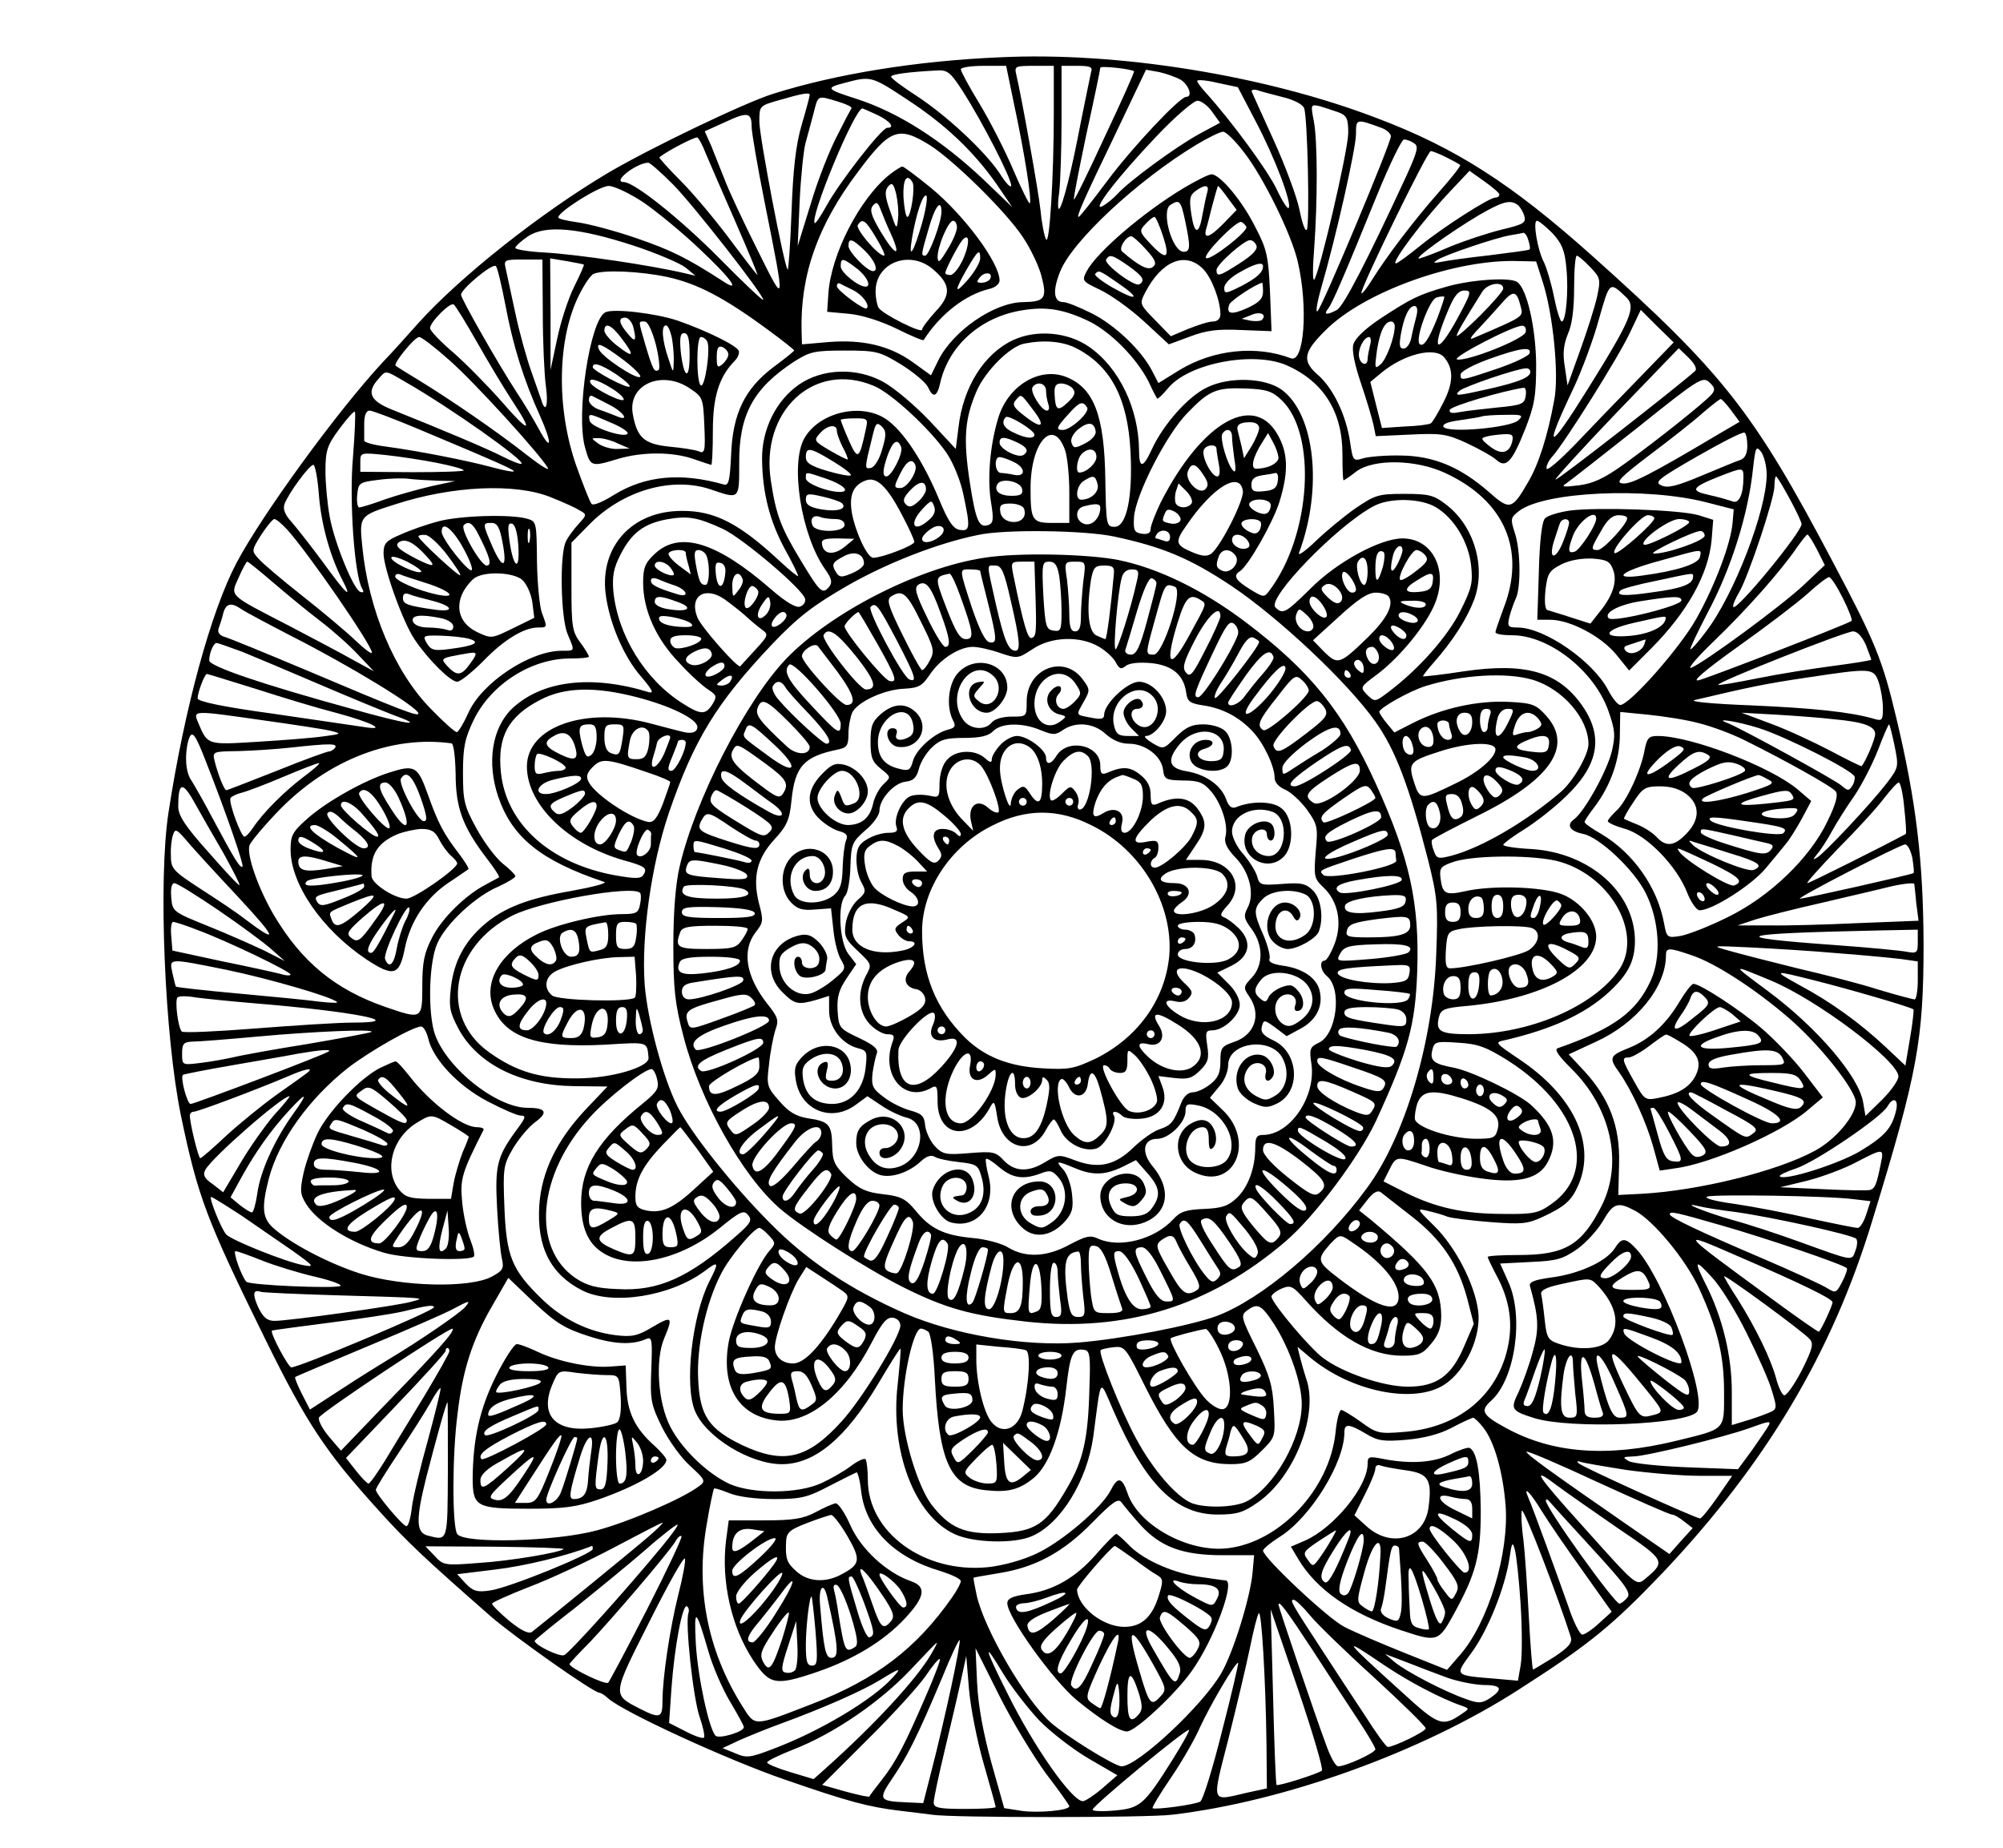 <?xml version="1.0" standalone="no"?>
<!DOCTYPE svg PUBLIC "-//W3C//DTD SVG 20010904//EN"
 "http://www.w3.org/TR/2001/REC-SVG-20010904/DTD/svg10.dtd">
<svg version="1.0" xmlns="http://www.w3.org/2000/svg"
 width="517pt" height="477pt" viewBox="0 0 517 477"
 preserveAspectRatio="xMidYMid meet">

<g transform="translate(0,477) scale(0.1,-0.1)"
fill="#000000" stroke="none">
<path d="M2580 4622 c-214 -9 -422 -43 -584 -94 -74 -23 -319 -141 -426 -204
-175 -104 -382 -268 -490 -388 -25 -28 -66 -74 -92 -101 -117 -126 -312 -394
-378 -519 -66 -126 -134 -376 -175 -643 -27 -174 -10 -579 32 -783 44 -211 66
-269 219 -580 106 -215 155 -289 292 -440 71 -79 121 -126 290 -274 60 -52
264 -196 279 -196 3 0 14 -6 22 -14 38 -35 310 -160 456 -210 167 -58 217 -71
300 -81 28 -3 64 -8 81 -10 49 -8 553 -8 619 0 290 34 645 162 895 323 183
117 242 166 371 301 267 282 438 568 542 911 117 382 132 465 132 715 -1 213
-19 366 -70 580 -36 152 -55 198 -163 402 -206 391 -284 490 -624 794 -206
184 -350 277 -554 354 -287 110 -668 172 -974 157z m37 -119 c27 -125 47 -252
41 -258 -2 -2 -21 36 -42 85 -21 50 -60 126 -87 171 -27 44 -49 85 -49 90 0 5
26 9 58 9 l59 0 20 -97z m103 -26 c0 -163 -11 -342 -20 -325 -4 7 -11 40 -14
73 -6 55 -50 299 -63 353 -5 21 -2 22 46 22 l51 0 0 -123z m96 106 c-2 -10
-14 -67 -26 -127 -24 -127 -47 -217 -56 -225 -4 -3 -4 16 0 43 3 27 6 111 6
187 l0 139 41 0 c34 0 40 -3 35 -17z m111 3 c2 -1 -32 -77 -75 -168 -42 -91
-78 -165 -80 -163 -2 2 13 77 32 168 20 91 36 168 36 172 0 6 80 -3 87 -9z
m-441 -53 c48 -75 124 -222 124 -242 0 -8 -14 6 -30 32 -40 59 -139 151 -218
202 -34 22 -62 43 -62 47 0 6 41 12 117 16 29 2 36 -4 69 -55z m562 31 c21
-14 31 -44 14 -44 -17 0 -139 -130 -204 -217 -38 -51 -71 -93 -74 -93 -6 0 11
40 94 212 l80 168 34 -6 c18 -4 43 -13 56 -20z m-708 -50 c100 -65 174 -136
232 -219 l41 -60 -74 71 c-108 102 -220 174 -329 209 -78 25 -80 28 -30 41 68
18 69 18 160 -42z m902 -59 c49 -93 94 -212 84 -222 -3 -3 -17 19 -31 49 -23
48 -116 175 -182 248 -13 14 -23 28 -23 31 0 4 24 2 53 -5 l52 -11 47 -90z
m70 64 c26 -6 50 -18 54 -28 9 -21 15 -301 7 -314 -4 -6 -12 17 -19 52 -7 34
-37 114 -66 178 -29 64 -55 121 -57 126 -2 5 5 7 15 4 11 -4 40 -11 66 -18z
m-1222 6 c0 -3 -9 -38 -21 -78 -15 -52 -22 -114 -26 -225 -3 -84 -8 -151 -10
-148 -9 9 -73 343 -73 382 0 41 0 41 53 56 58 17 77 20 77 13z m72 -17 c21 -6
37 -14 36 -17 -2 -3 -19 -35 -37 -71 -19 -36 -50 -114 -68 -175 l-34 -110 5
115 c3 63 10 131 15 150 5 19 15 54 21 78 12 47 9 46 62 30z m967 -27 l20 -28
-52 -28 c-61 -33 -183 -123 -212 -155 -11 -12 -28 -26 -39 -32 -32 -17 40 76
138 179 48 51 97 93 107 93 9 0 27 -13 38 -29z m326 -1 c21 -8 25 -16 25 -53
0 -44 -75 -366 -88 -379 -4 -4 -4 32 0 80 9 123 9 279 -1 330 -8 42 -8 43 15
38 13 -4 35 -11 49 -16z m-1190 -7 c33 -16 46 -33 25 -33 -14 0 -123 -140
-156 -200 -15 -27 -29 -48 -31 -46 -14 13 103 296 123 296 2 0 19 -8 39 -17z
m-325 -30 c0 -14 15 -102 34 -197 54 -271 54 -268 -19 -121 -36 72 -74 153
-84 180 -11 28 -27 67 -35 88 l-17 38 53 24 c58 27 68 25 68 -12z m1628 -4
c12 -5 22 -14 22 -21 0 -18 -176 -438 -189 -451 -6 -6 -2 20 9 59 39 134 90
362 90 398 0 40 0 40 68 15z m-1166 -45 c62 -40 197 -173 238 -236 21 -31 43
-78 49 -104 14 -55 7 -63 -49 -64 -74 -1 -180 -74 -218 -150 l-19 -39 -47 34
c-60 43 -130 59 -217 52 l-69 -6 -1 32 c-4 146 41 275 146 414 83 111 104 119
187 67z m808 -16 c49 -62 124 -213 140 -285 27 -117 16 -261 -18 -248 -89 34
-199 23 -287 -30 l-55 -34 -16 31 c-27 53 -96 119 -156 149 -32 16 -64 29 -73
29 -25 0 -29 28 -9 78 30 78 199 236 353 329 30 18 61 33 68 33 7 0 31 -23 53
-52z m-1388 -5 c9 -21 43 -100 76 -175 33 -76 59 -138 57 -138 -1 0 -33 41
-71 92 -38 51 -95 119 -127 151 -32 32 -57 60 -55 61 21 17 93 54 98 51 4 -2
14 -21 22 -42z m1828 27 c12 -7 9 -20 -19 -82 -105 -227 -163 -338 -180 -348
-26 -14 -36 -13 -23 3 11 14 42 86 127 295 32 78 63 142 69 142 6 0 18 -4 26
-10z m83 -36 c18 -9 34 -18 36 -20 2 -2 -23 -34 -56 -71 -66 -75 -136 -168
-172 -226 -13 -21 -25 -36 -27 -34 -6 6 170 367 179 367 4 0 22 -7 40 -16z
m-1995 -71 c53 -54 232 -283 232 -297 0 -4 -51 44 -112 106 -102 103 -221 198
-248 198 -31 0 32 49 63 50 5 0 34 -26 65 -57z m2132 -25 c0 -5 -4 -8 -10 -8
-16 0 -136 -77 -195 -125 -31 -25 -58 -45 -62 -45 -14 0 70 112 141 187 l49
52 38 -27 c21 -15 39 -30 39 -34z m-2210 -20 c35 -24 101 -78 147 -122 83 -78
108 -115 56 -80 -90 58 -130 78 -220 109 -55 19 -123 37 -152 41 -28 4 -51 9
-50 13 1 15 106 81 130 81 14 0 54 -19 89 -42z m2256 -6 c6 -4 14 -16 18 -28
6 -19 0 -23 -59 -37 -36 -9 -93 -28 -128 -42 -34 -15 -71 -29 -82 -32 -25 -7
77 67 153 112 59 34 79 40 98 27z m91 -74 c24 -26 32 -44 36 -90 6 -60 -1
-138 -12 -138 -4 0 -13 29 -20 64 -7 35 -19 75 -26 89 -17 33 -29 107 -18 107
5 0 23 -15 40 -32z m-2372 -32 c61 -20 121 -46 135 -57 l25 -21 -25 6 c-88 21
-279 49 -362 54 -43 2 -78 8 -78 12 0 4 15 18 33 30 45 30 131 22 272 -24z
m2310 13 c4 -11 5 -22 3 -23 -1 -2 -48 -8 -103 -15 -55 -6 -111 -14 -125 -17
-20 -4 -22 -3 -10 5 17 12 152 58 190 64 14 2 28 5 32 6 4 0 10 -8 13 -20z
m159 -68 c27 -28 28 -32 18 -78 -6 -27 -26 -89 -44 -139 l-32 -89 -7 48 c-6
35 -3 58 8 85 11 24 16 66 16 120 0 45 3 82 7 82 3 0 19 -13 34 -29z m-2703
-118 c0 -76 4 -162 8 -190 7 -50 -1 -73 -12 -35 -3 9 -15 42 -26 74 -11 31
-30 98 -41 150 -11 51 -22 103 -25 116 -5 21 -2 22 45 22 l50 0 1 -137z m106
124 c1 -2 -10 -27 -25 -57 -15 -30 -35 -91 -44 -135 l-17 -80 0 144 -1 144 42
-7 c23 -4 43 -8 45 -9z m2475 -45 c27 -84 42 -239 30 -303 -17 -94 -41 -169
-68 -214 -41 -71 -47 -73 -100 -26 -74 65 -143 94 -227 95 -40 1 -84 -3 -98
-7 -26 -8 -27 -7 -34 40 -10 70 -43 139 -82 174 -43 37 -40 59 19 117 99 99
336 184 498 178 l45 -1 17 -53z m-2677 -62 c19 -101 46 -189 89 -284 32 -72
30 -95 -3 -34 -13 24 -38 66 -56 93 -49 75 -145 244 -145 254 0 15 82 83 90
74 4 -4 15 -51 25 -103z m417 75 c78 -17 147 -53 261 -137 37 -27 67 -51 67
-53 0 -1 -24 -21 -54 -43 -74 -56 -105 -120 -109 -227 -3 -64 -6 -79 -18 -76
-112 32 -204 23 -285 -27 -27 -17 -52 -28 -57 -23 -4 4 -21 47 -39 97 -53 150
-50 332 8 445 13 26 29 49 36 52 26 11 119 7 190 -8z m2475 -52 c27 -25 13
-58 -98 -236 -104 -167 -117 -166 -37 2 21 45 51 125 65 177 28 98 27 98 70
57z m-2966 -116 c29 -51 69 -118 90 -150 57 -86 47 -88 -25 -5 -36 41 -92 98
-125 127 -34 29 -61 57 -61 64 0 15 51 67 61 61 4 -2 31 -46 60 -97z m1577 55
c57 -27 125 -95 157 -158 10 -22 20 -41 22 -43 1 -2 14 10 28 27 54 65 221 96
306 59 95 -42 144 -120 144 -229 0 -38 1 -68 3 -68 1 0 17 10 33 23 45 33 154
31 229 -4 154 -71 209 -200 151 -349 -11 -30 -21 -58 -21 -62 0 -5 19 -8 43
-8 95 0 211 -91 248 -194 18 -51 19 -65 9 -107 -13 -51 -70 -154 -97 -174 -21
-15 -11 -31 24 -38 42 -9 130 -92 160 -151 36 -71 42 -165 14 -227 -37 -81
-94 -124 -240 -175 -10 -3 1 -19 34 -52 103 -101 135 -244 79 -355 -51 -101
-94 -127 -214 -127 -44 0 -80 -2 -80 -5 0 -3 12 -28 27 -56 34 -67 40 -132 18
-203 -36 -113 -133 -184 -265 -193 -60 -5 -68 -3 -107 26 -24 17 -47 31 -51
31 -5 0 -12 -27 -15 -60 -16 -145 -143 -281 -278 -297 -102 -12 -232 60 -259
143 -14 41 -25 43 -44 5 -24 -45 -126 -132 -191 -162 -36 -17 -87 -31 -126
-35 -164 -16 -309 90 -309 226 0 26 -3 49 -6 53 -4 3 -21 -5 -38 -18 -17 -13
-52 -33 -76 -44 -61 -28 -178 -28 -237 -2 -58 27 -124 91 -153 148 -32 62 -39
172 -16 227 24 57 21 60 -30 30 -38 -23 -53 -26 -95 -21 -71 9 -137 41 -192
95 -76 74 -90 109 -95 234 -4 102 -3 110 22 153 15 25 40 55 56 67 36 26 30
38 -18 38 -83 0 -217 109 -242 198 -16 61 -12 181 9 227 22 50 98 121 157 146
24 11 44 23 44 27 0 4 -15 19 -33 33 -18 15 -48 55 -67 90 -32 58 -35 72 -35
144 0 67 5 89 28 137 45 92 149 158 248 158 27 0 49 2 49 5 0 3 -10 20 -22 36
-21 28 -23 42 -23 144 l0 114 45 46 c87 89 215 126 316 91 73 -25 72 -26 72
67 -1 126 36 194 141 263 41 26 52 29 131 29 82 0 90 -2 146 -36 32 -20 63
-46 69 -58 13 -29 23 -26 31 7 21 99 105 174 213 191 61 10 105 3 169 -27z
m1419 -152 c-51 -52 -124 -128 -162 -168 -39 -40 -71 -68 -73 -62 -2 6 5 21
16 33 31 35 169 254 199 318 l28 59 42 -42 43 -42 -93 -96z m-3067 50 c65 -57
234 -243 254 -278 5 -9 -19 6 -55 34 -72 57 -197 143 -279 193 -30 18 -57 35
-59 37 -6 6 49 74 61 74 6 0 41 -27 78 -60z m3215 -28 c-47 -42 -357 -284
-360 -280 -2 2 68 79 157 172 l161 167 26 -25 c16 -16 22 -29 16 -34z m-3327
-29 c115 -66 307 -202 298 -210 -2 -3 -24 6 -48 18 -39 20 -150 67 -285 121
-58 23 -68 45 -36 80 20 23 16 23 71 -9z m3370 -31 c-17 -20 -140 -118 -223
-178 -54 -39 -82 -52 -120 -57 -41 -5 -47 -4 -31 6 10 7 93 72 184 144 156
125 167 132 184 116 14 -13 16 -19 6 -31z m50 -41 l22 -30 -58 -34 c-173 -103
-223 -128 -244 -125 -19 2 -7 15 72 75 52 39 113 87 135 107 22 19 43 35 46
36 3 0 15 -13 27 -29z m-3557 -122 c-10 -112 4 -307 24 -339 5 -8 3 -11 -5 -8
-17 5 -67 127 -79 194 -6 32 -11 85 -11 118 0 54 5 67 36 109 20 27 38 47 40
44 2 -2 0 -55 -5 -118z m165 75 c217 -91 254 -108 250 -111 -2 -2 -28 3 -57
11 -63 17 -190 42 -272 53 -32 4 -58 11 -57 16 0 4 0 23 0 42 0 23 5 35 14 35
7 0 62 -21 122 -46z m3434 -45 c0 -19 -6 -32 -17 -36 -10 -3 -55 -22 -101 -41
-64 -27 -88 -33 -104 -25 -19 8 -8 17 93 75 63 36 117 64 122 61 4 -2 7 -18 7
-34z m50 -74 c0 -92 -84 -311 -157 -406 -20 -27 -38 -47 -40 -45 -2 1 19 45
46 97 60 113 104 253 116 372 6 53 8 57 21 40 7 -10 14 -36 14 -58z m-3432 30
c35 -7 66 -15 69 -19 3 -3 -56 -5 -131 -5 l-136 1 0 25 c0 25 0 25 68 18 37
-4 95 -13 130 -20z m-305 -82 c6 -77 29 -159 61 -221 27 -52 10 -37 -50 46
-31 42 -68 89 -81 104 -17 18 -23 33 -19 46 9 26 64 102 75 102 4 0 11 -35 14
-77z m3677 45 c0 -45 -12 -70 -29 -62 -9 3 -36 11 -59 16 -50 11 -47 19 23 47
64 25 65 25 65 -1z m-3371 -9 l46 -1 -61 -13 c-34 -8 -88 -23 -120 -34 -32
-12 -62 -21 -67 -21 -4 0 -7 15 -5 33 3 30 5 32 53 38 28 4 63 5 79 3 16 -2
49 -4 75 -5z m3490 -46 c17 -31 31 -61 31 -66 0 -21 -167 -224 -176 -214 -3 2
4 20 15 38 25 44 91 242 91 274 0 14 2 25 4 25 3 0 18 -26 35 -57z m-3199 4
c30 -12 64 -27 75 -34 20 -11 20 -12 -1 -35 -12 -13 -27 -33 -33 -45 -17 -32
-14 -197 4 -240 19 -45 20 -43 -15 -43 -82 0 -206 -82 -241 -160 -12 -27 -26
-50 -30 -50 -5 0 -34 26 -66 59 -94 95 -162 256 -178 421 -8 78 -7 79 85 108
147 48 309 55 400 19z m2985 -14 l70 -18 -3 -34 c-4 -53 -46 -164 -94 -249
-42 -75 -172 -222 -196 -222 -6 0 -20 17 -31 38 -38 74 -164 162 -234 162 -25
0 -27 3 -21 28 4 15 11 35 16 46 14 27 13 125 -2 170 -12 37 -11 40 11 57 66
50 330 62 484 22z m-3664 -70 c56 -62 219 -299 219 -318 0 -5 -19 9 -42 31
-24 23 -86 75 -138 116 -52 41 -103 84 -113 96 -18 20 -18 21 7 61 15 23 30
41 34 41 5 0 19 -12 33 -27z m3949 -52 l20 -40 -53 -50 c-57 -54 -260 -203
-292 -215 -11 -4 16 28 61 71 81 78 171 179 213 241 12 17 24 32 26 32 3 0 14
-18 25 -39z m-3986 -84 c34 -29 88 -74 121 -99 33 -25 78 -65 100 -89 l40 -42
-55 30 c-30 17 -104 56 -165 88 -157 81 -151 75 -129 124 10 23 20 41 22 41 3
0 32 -24 66 -53z m4053 -42 c15 -30 25 -56 22 -58 -12 -9 -369 -147 -394 -153
-20 -5 12 23 100 86 72 51 152 112 179 136 26 24 52 44 57 44 5 0 21 -25 36
-55z m-4132 -29 c11 -7 67 -37 125 -67 152 -77 329 -185 330 -201 0 -9 -47 9
-290 112 -102 43 -195 81 -208 85 -15 4 -21 12 -18 22 3 8 9 26 12 39 7 27 21
30 49 10z m4191 -91 c7 -19 14 -36 14 -38 0 -2 -44 -9 -97 -16 -54 -7 -142
-21 -196 -32 -55 -11 -101 -19 -102 -17 -6 6 328 138 348 138 11 0 23 -13 33
-35z m-4190 -18 c32 -13 122 -51 199 -84 77 -33 162 -68 188 -78 91 -33 40
-26 -109 16 -229 63 -364 109 -364 124 0 19 11 45 19 45 4 0 34 -11 67 -23z
m4223 -78 c6 -18 11 -48 11 -67 0 -31 -2 -34 -22 -28 -61 18 -159 28 -318 35
-105 4 -163 10 -145 14 140 33 182 42 284 57 172 26 177 26 190 -11z m-4187
-18 c68 -22 161 -50 208 -62 89 -24 132 -46 70 -36 -19 3 -124 18 -232 34
-132 18 -198 32 -198 40 0 15 18 63 24 63 3 0 60 -18 128 -39z m20 -81 c79
-11 157 -23 173 -27 28 -7 26 -8 -20 -14 -27 -4 -104 -10 -170 -14 -130 -8
-129 -9 -153 48 -14 34 -19 34 170 7z m3703 -7 c33 -8 86 -28 118 -44 103 -51
225 -119 235 -132 7 -8 1 -32 -21 -77 -45 -95 -149 -195 -258 -248 -46 -23
-100 -44 -120 -48 -36 -6 -37 -5 -44 33 -17 92 -79 181 -162 230 -23 13 -43
27 -43 31 0 3 11 20 25 38 42 55 66 123 66 187 l1 59 71 -7 c40 -4 99 -13 132
-22z m350 10 c76 -7 105 -18 105 -38 0 -13 -24 -70 -35 -83 -1 -1 -38 17 -81
40 -44 23 -113 55 -154 70 l-75 28 90 -5 c50 -3 117 -8 150 -12z m-194 -23
c71 -23 241 -109 246 -125 1 -5 -1 -17 -7 -25 -8 -12 -11 -12 -27 2 -17 15
-260 148 -293 161 -41 15 24 5 81 -13z m349 -45 c11 -55 11 -56 -21 -98 -41
-53 -159 -179 -179 -191 -12 -7 -11 -5 1 10 9 10 26 37 38 59 12 22 38 63 57
90 19 28 46 80 61 118 14 37 27 67 29 67 1 0 8 -25 14 -55z m-4357 -45 c49
-124 97 -263 93 -267 -6 -6 -22 21 -76 122 -23 44 -49 89 -56 100 -15 21 -18
65 -8 103 9 30 17 20 47 -58z m632 51 c6 0 10 -35 11 -79 0 -88 19 -137 78
-215 21 -27 36 -50 34 -52 -2 -1 -16 -9 -33 -18 -53 -27 -115 -88 -140 -138
-20 -39 -25 -63 -25 -124 0 -87 -1 -87 -94 -55 -131 45 -218 117 -290 239 -40
69 -70 154 -62 179 4 10 39 52 79 93 126 128 289 191 442 170z m-300 -11 c-3
-5 -11 -10 -16 -10 -5 0 -66 -22 -135 -50 -69 -27 -127 -50 -130 -50 -5 0 -21
39 -30 75 -6 25 -5 25 62 26 38 1 98 5 134 9 100 11 122 11 115 0z m-82 -76
c-50 -38 -104 -92 -130 -131 -9 -13 -18 -23 -22 -23 -9 0 -42 90 -36 100 3 4
15 10 27 13 13 3 61 21 108 41 47 20 89 36 93 36 5 0 -13 -16 -40 -36z m-206
-197 c24 -44 43 -80 41 -82 -2 -2 -38 37 -80 85 -61 68 -78 95 -78 118 0 63
11 66 42 10 16 -29 50 -88 75 -131z m4338 118 c4 -36 6 -67 4 -68 -51 -28
-249 -127 -254 -127 -4 0 31 39 78 88 48 48 101 106 119 130 18 23 35 42 39
42 4 0 11 -29 14 -65z m-4301 -230 c103 -111 106 -124 16 -56 -19 15 -70 49
-112 76 -72 47 -77 52 -77 87 -1 20 2 44 6 54 5 15 9 13 31 -12 13 -16 74 -83
136 -149z m4322 100 c3 -20 5 -37 3 -39 -5 -4 -281 -66 -293 -66 -13 0 257
139 271 140 7 0 15 -16 19 -35z m-4372 -135 c57 -39 118 -84 137 -101 l34 -30
-55 28 c-30 14 -95 43 -145 63 -89 36 -90 37 -93 73 -2 23 1 37 8 37 7 0 58
-32 114 -70z m4377 68 c0 -2 3 -24 5 -49 l6 -46 -153 -6 c-84 -4 -189 -7 -233
-6 l-81 0 45 15 c25 8 104 28 175 44 72 17 146 34 165 39 36 9 69 13 71 9z
m-4431 -119 c78 -29 240 -107 240 -115 0 -3 -12 -3 -27 2 -16 4 -84 19 -153
33 l-125 27 -3 37 c-2 20 0 37 5 37 4 0 33 -9 63 -21z m4440 -30 c0 -29 -2
-31 -29 -26 -16 3 -98 11 -182 17 -293 21 -266 30 114 38 l97 2 0 -31z m-205
-30 c66 -5 139 -12 163 -15 l42 -6 0 -49 c0 -27 -4 -49 -8 -49 -5 0 -46 11
-93 25 -46 15 -140 39 -209 55 -69 17 -147 37 -175 45 -50 14 -50 14 55 9 58
-3 159 -9 225 -15z m-379 -5 c61 -20 164 -87 251 -162 79 -68 173 -186 173
-218 0 -34 -53 -97 -106 -125 -97 -53 -300 -103 -448 -111 l-59 -3 2 80 c3 96
-25 169 -89 239 l-41 44 71 33 c105 48 180 141 180 223 0 20 8 20 66 0z
m-3780 -38 c110 -23 272 -70 284 -83 3 -3 -17 -2 -45 1 -27 4 -122 13 -209 21
-88 8 -160 16 -162 18 -1 1 -5 17 -9 35 -8 39 -13 39 141 8z m3984 -27 c119
-49 330 -208 330 -248 0 -10 -19 -37 -42 -60 l-43 -42 -6 35 c-11 67 -119 193
-244 286 -98 73 -99 72 5 29z m113 0 c88 -22 250 -69 256 -75 1 -1 -2 -35 -9
-74 l-12 -71 -51 48 c-67 63 -144 118 -221 159 -72 40 -70 40 37 13z m-4028
-59 c258 -21 404 -50 254 -50 -35 0 -147 -7 -248 -15 -102 -8 -188 -12 -192
-8 -10 12 -18 80 -11 88 4 4 25 4 47 0 22 -3 90 -10 150 -15z m450 -90 c12
-54 77 -123 153 -163 38 -20 77 -37 86 -37 14 0 13 -5 -7 -32 -54 -73 -60 -94
-54 -207 3 -58 9 -118 13 -133 5 -23 1 -29 -27 -44 -57 -30 -231 -26 -339 8
-84 27 -184 80 -227 120 -26 25 -28 52 -9 126 26 98 104 206 204 285 56 43
166 106 189 107 6 0 14 -14 18 -30z m-146 16 c-2 -2 -76 -16 -164 -31 -88 -14
-176 -30 -195 -35 -19 -4 -56 -11 -82 -14 -48 -6 -48 -6 -48 24 0 26 4 30 28
31 15 0 90 6 167 13 141 13 302 20 294 12z m-110 -50 c-6 -7 -347 -136 -357
-136 -9 0 -27 68 -20 75 2 2 59 13 128 25 69 12 145 25 170 30 53 9 85 12 79
6z m-54 -54 c-6 -5 -41 -30 -78 -56 -38 -27 -97 -75 -132 -107 -34 -32 -65
-59 -68 -59 -5 0 -27 90 -27 110 0 6 5 10 10 10 11 0 162 57 240 90 48 21 70
25 55 12z m-87 -110 c-23 -27 -63 -83 -87 -124 l-45 -76 -27 21 c-22 15 -26
24 -19 37 17 32 198 190 217 190 3 0 -15 -22 -39 -48z m47 0 c-47 -66 -84
-148 -91 -204 -4 -27 -10 -48 -14 -48 -4 0 -18 9 -31 19 l-24 20 29 53 c36 65
76 121 122 171 47 51 51 47 9 -11z m4139 11 c-11 -46 -29 -66 -93 -105 -58
-34 -195 -77 -207 -65 -3 3 16 12 43 21 50 17 220 132 235 160 15 26 29 18 22
-11z m-39 -135 c-11 -55 -15 -66 -28 -70 -7 -2 -61 -1 -122 2 l-110 5 70 17
c39 10 95 31 125 47 71 37 73 37 65 -1z m-69 -94 l42 -5 -11 -34 c-6 -19 -16
-35 -22 -35 -7 0 -61 11 -121 24 -60 14 -149 31 -197 38 -51 7 -81 15 -70 19
19 6 313 2 379 -7z m-4163 -42 c39 -27 99 -68 132 -91 56 -40 58 -43 27 -37
-44 8 -184 64 -198 79 -13 14 -46 97 -39 97 3 0 38 -22 78 -48z m3596 13 c47
-24 131 -125 166 -200 48 -105 65 -173 65 -269 0 -100 6 -94 -125 -126 -177
-43 -318 -32 -437 33 -63 34 -68 45 -39 71 62 56 85 218 44 307 l-21 47 78 4
c68 3 83 7 122 34 23 17 53 50 66 73 26 45 38 49 81 26z m261 -4 c93 -13 302
-59 311 -69 4 -4 3 -18 -2 -31 -10 -27 -3 -28 -144 23 -55 20 -134 46 -175 57
-67 19 -139 48 -85 35 11 -3 54 -10 95 -15z m-35 -35 c115 -33 312 -100 322
-110 2 -2 -3 -18 -12 -35 -15 -29 -17 -30 -38 -17 -12 8 -90 44 -172 79 -159
68 -235 104 -235 112 0 9 13 6 135 -29z m36 -77 c169 -73 249 -112 249 -121 0
-8 -27 -67 -35 -76 -1 -2 -58 38 -126 88 -238 174 -237 174 -88 109z m-3805
-13 c32 -13 94 -32 137 -42 43 -10 72 -21 65 -24 -15 -7 -234 2 -242 11 -12
12 -36 79 -28 79 5 0 35 -11 68 -24z m3833 -189 c28 -56 58 -123 65 -149 14
-46 13 -47 -13 -57 -14 -6 -41 -15 -58 -20 l-33 -10 0 86 c0 93 -24 191 -66
275 -33 65 -30 70 15 20 22 -23 62 -88 90 -145z m162 -14 c11 -12 7 -26 -21
-82 -19 -36 -39 -65 -45 -63 -5 1 -15 21 -21 45 -13 48 -52 129 -100 205 -19
29 -34 55 -34 57 0 7 206 -144 221 -162z m-3153 8 c67 -22 114 -24 152 -7 13
5 14 -6 11 -80 -3 -79 -1 -90 28 -149 17 -34 50 -80 73 -100 39 -36 40 -39 22
-52 -42 -32 -184 -93 -264 -114 -107 -29 -344 -35 -360 -9 -13 20 -13 205 1
310 13 113 38 190 89 278 l42 73 67 -64 c56 -53 80 -67 139 -86z m-648 105
c236 -7 232 -6 190 -17 -42 -11 -315 -49 -351 -49 -19 0 -29 8 -42 34 -16 35
-14 48 6 41 7 -2 95 -6 197 -9z m330 -31 c-13 -15 -119 -88 -198 -135 -23 -14
-78 -48 -122 -77 l-80 -52 -21 41 c-11 22 -19 41 -17 43 2 2 86 37 186 79 101
42 200 85 220 96 45 24 48 24 32 5z m-80 0 c0 -9 -347 -155 -368 -155 -8 0
-56 90 -50 95 2 1 68 10 146 20 79 10 167 23 195 30 60 15 77 17 77 10z m44
-67 c-11 -18 -73 -85 -187 -202 l-97 -101 -30 35 c-16 19 -29 42 -27 50 2 11
328 228 345 230 2 0 0 -6 -4 -12z m-4 -46 c0 -5 -30 -58 -66 -118 -37 -60 -82
-135 -101 -166 -20 -32 -38 -58 -42 -58 -3 0 -18 15 -32 33 l-26 33 128 134
c71 74 129 138 129 142 0 5 2 8 5 8 3 0 5 -4 5 -8z m-55 -228 c-20 -71 -39
-150 -42 -176 -3 -27 -9 -48 -14 -48 -9 0 -79 83 -79 94 0 4 26 46 58 94 32
48 69 106 82 129 13 24 25 41 27 39 2 -1 -13 -61 -32 -132z m51 -79 c-1 -188
1 -183 -53 -169 -29 8 -30 41 -3 149 26 101 52 195 55 195 1 0 1 -79 1 -175z
m2673 109 c28 -36 50 -113 57 -199 10 -124 -45 -305 -118 -388 l-33 -38 -110
44 c-60 24 -130 54 -155 67 -42 21 -210 179 -210 197 0 4 20 21 44 36 79 50
166 191 166 269 0 23 11 23 55 -3 31 -19 46 -21 105 -16 44 4 85 14 117 31 26
14 51 25 55 26 4 0 16 -12 27 -26z m735 4 c-4 -7 -23 -35 -42 -62 l-36 -49
-131 5 c-73 3 -141 10 -151 16 -17 10 -16 11 11 12 33 0 236 50 300 73 52 19
58 20 49 5z m-249 -228 c6 0 20 -8 32 -18 l22 -17 -30 -33 -30 -34 -114 79
c-198 137 -254 178 -255 185 0 4 82 -31 183 -78 100 -46 187 -84 192 -84z
m-116 115 c58 -8 142 -15 188 -15 l84 0 -38 -55 c-21 -30 -41 -55 -45 -55 -11
0 -302 132 -313 142 -6 6 -5 7 5 4 8 -3 62 -12 119 -21z m-1976 -57 c12 -95
87 -170 205 -204 28 -9 52 -20 52 -26 0 -5 -10 -24 -22 -41 -92 -132 -196
-212 -362 -276 -155 -60 -146 -59 -181 -4 -89 142 -120 302 -91 467 8 49 17
90 19 93 2 2 20 -4 40 -12 22 -9 67 -15 115 -15 70 0 86 4 143 34 35 18 67 34
70 35 3 0 9 -22 12 -51z m1954 -94 c120 -81 123 -85 73 -127 -27 -23 -22 -26
-163 131 -121 134 -137 159 -71 109 27 -20 100 -71 161 -113z m-197 44 c18
-29 66 -99 107 -156 l73 -103 -32 -29 c-18 -17 -38 -30 -44 -30 -6 0 -23 33
-36 73 -29 82 -91 253 -103 280 -15 34 4 16 35 -35z m-1037 -34 c52 -58 110
-79 213 -79 l81 0 -4 -45 c-6 -65 -50 -207 -81 -260 -48 -83 -216 -240 -257
-240 -18 0 -145 79 -184 114 -66 60 -170 239 -190 327 -5 24 -9 44 -8 46 2 1
31 6 67 12 93 15 165 54 240 131 53 54 67 63 75 51 6 -8 27 -34 48 -57z m1166
-61 c87 -95 102 -115 91 -128 -7 -8 -16 -15 -20 -15 -13 0 -190 247 -190 266
0 4 4 4 8 -1 5 -6 55 -61 111 -122z m-55 -228 c5 -16 -4 -27 -43 -53 -28 -17
-52 -32 -54 -32 -2 0 -7 62 -11 138 -4 75 -10 164 -14 198 -5 34 -6 67 -4 74
4 11 95 -227 126 -325z m-2379 259 c-33 -29 -260 -214 -302 -247 -8 -6 -27 3
-58 28 -25 21 -45 41 -45 45 0 3 44 23 98 44 53 20 151 66 217 101 66 35 122
64 125 64 3 0 -13 -16 -35 -35z m34 -26 c-93 -113 -240 -276 -253 -281 -12 -5
-76 26 -76 37 0 2 46 40 103 84 56 45 138 112 182 150 44 39 82 68 84 66 2 -2
-16 -27 -40 -56z m-38 -161 c-51 -100 -97 -186 -101 -191 -7 -7 -100 38 -100
48 0 2 24 28 53 57 54 57 200 227 220 259 6 11 13 17 16 14 3 -2 -37 -87 -88
-187z m2254 10 c4 -64 4 -134 0 -156 l-7 -40 -56 5 c-110 9 -108 7 -64 67 42
57 86 166 98 243 6 42 8 46 14 23 4 -14 11 -78 15 -142z m-2470 144 c-9 -9
-139 -31 -220 -36 -87 -7 -91 -6 -113 18 l-24 25 180 -1 c99 -1 179 -4 177 -6z
m75 0 c0 -12 -218 -101 -265 -107 -33 -5 -44 -2 -63 18 l-22 24 98 12 c76 9
184 35 250 61 1 1 2 -3 2 -8z m221 -117 c-22 -88 -41 -215 -41 -275 0 -44 -6
-47 -59 -20 -71 37 -72 32 26 226 48 96 89 169 91 161 2 -7 -6 -49 -17 -92z
m1630 -54 c18 -22 92 -94 166 -161 73 -67 133 -126 133 -131 0 -8 -82 -48 -98
-48 -4 0 -31 37 -60 83 -30 45 -77 117 -105 160 -83 127 -89 137 -78 137 5 0
24 -18 42 -40z m-1604 6 c-9 -24 12 -221 29 -269 9 -26 14 -50 11 -53 -3 -3
-24 4 -47 16 l-43 22 6 88 c8 111 29 220 40 213 5 -3 6 -11 4 -17z m1609 -93
c42 -65 96 -148 120 -184 24 -36 44 -70 44 -75 0 -9 -76 -44 -96 -44 -7 0 -21
26 -32 58 -25 66 -122 354 -122 359 0 13 19 -12 86 -114z m-1557 -8 c11 -38
36 -96 56 -129 19 -32 35 -61 35 -65 0 -12 -64 -31 -73 -22 -17 17 -46 152
-51 238 -5 95 0 92 33 -22z m1440 -241 l1 -111 -51 -11 c-95 -22 -92 -32 -48
140 21 84 46 189 55 233 9 44 19 85 23 90 7 11 18 -172 20 -341z m143 -65 c-9
-8 -113 -41 -117 -37 -2 2 -6 104 -9 228 l-6 225 70 -205 c38 -112 66 -207 62
-211z m-957 215 c-14 -65 -36 -159 -49 -209 l-23 -90 -43 2 c-72 3 -74 7 -36
63 38 56 63 105 127 257 23 57 44 101 46 99 2 -2 -8 -57 -22 -122z m-52 85
c-38 -65 -146 -182 -276 -298 l-27 -24 -60 18 c-33 10 -60 21 -60 25 0 4 31
19 69 34 103 40 222 122 299 203 37 39 68 72 70 72 2 1 -5 -13 -15 -30z m1170
-28 c64 -43 148 -87 201 -105 19 -7 19 -7 0 -20 -51 -35 -60 -32 -156 56 -154
139 -158 146 -45 69z m-873 -280 c33 -43 60 -81 60 -84 0 -11 -80 -18 -123
-12 l-45 7 -33 117 c-21 77 -34 146 -37 206 l-4 90 61 -122 c34 -68 89 -158
121 -202z m-18 138 c29 -30 87 -75 128 -99 l74 -43 -39 -34 c-21 -18 -44 -33
-50 -33 -28 0 -127 141 -195 279 -60 119 -64 140 -11 51 22 -36 64 -90 93
-121z m1053 110 c28 -10 69 -18 93 -19 48 0 53 -10 18 -34 -22 -14 -30 -14
-63 -2 -57 20 -154 71 -183 95 l-25 21 55 -21 c30 -12 78 -30 105 -40z m-1345
-47 c-54 -125 -77 -170 -114 -217 -17 -22 -32 -41 -32 -43 -1 -2 -29 4 -62 13
l-60 17 117 117 c65 64 132 138 150 164 18 27 35 47 37 44 2 -2 -14 -45 -36
-95z m149 -175 c17 -59 31 -110 31 -112 0 -3 -36 -5 -80 -5 -68 0 -80 3 -80
17 0 9 13 70 29 137 16 67 35 148 42 181 l13 60 7 -85 c4 -48 21 -134 38 -193z
m615 83 c-24 -96 -49 -177 -56 -181 -13 -8 -118 -22 -123 -17 -2 2 19 37 47
78 28 41 62 100 75 130 26 57 94 173 99 167 1 -1 -17 -81 -42 -177z m-850 139
c-51 -57 -190 -140 -311 -185 -57 -22 -67 -23 -96 -10 l-32 13 45 21 c25 11
72 30 105 42 109 40 209 84 255 112 54 33 59 34 34 7z m723 -211 c-74 -118
-84 -126 -149 -132 -32 -3 -58 -2 -58 2 0 10 243 211 249 206 2 -2 -17 -36
-42 -76z"/>
<path d="M2297 4320 c-78 -62 -153 -208 -159 -310 l-3 -45 55 -5 c34 -3 81
-18 123 -38 38 -19 69 -32 71 -30 42 66 107 117 169 132 15 3 27 13 27 22 0
45 -90 167 -177 239 -37 30 -70 55 -74 55 -3 0 -18 -9 -32 -20z m58 -20 c8
-13 -4 -90 -13 -90 -4 0 -8 23 -10 50 -2 46 8 64 23 40z m-37 -94 c-3 -30 -4
-30 -20 18 -14 39 -15 52 -6 64 10 12 14 9 21 -18 4 -18 7 -46 5 -64z m62 -12
c-22 -77 -36 -98 -26 -39 11 64 28 115 37 110 4 -3 -1 -35 -11 -71z m-79 -31
c26 -59 10 -54 -28 9 -24 41 -29 56 -20 67 9 11 13 9 20 -10 5 -13 17 -43 28
-66z m129 60 c0 -26 -32 -113 -42 -113 -11 0 -11 1 9 70 16 57 33 79 33 43z
m-168 -68 c15 -25 24 -45 20 -45 -16 0 -74 69 -68 79 12 19 20 13 48 -34z
m208 28 c0 -10 -11 -36 -25 -58 -19 -32 -24 -36 -25 -19 0 29 28 94 40 94 6 0
10 -8 10 -17z m15 -84 c-10 -21 -24 -39 -32 -39 -7 0 -13 2 -13 5 0 9 31 68
43 84 20 24 21 -8 2 -50z m-253 24 c26 -25 37 -53 21 -53 -16 1 -63 50 -63 65
0 22 10 19 42 -12z m298 -20 c0 -10 -14 -34 -30 -53 -37 -43 -38 -33 -4 26 28
48 34 53 34 27z m-320 -25 c26 -19 41 -48 24 -48 -19 0 -64 37 -64 52 0 23 5
23 40 -4z m198 -3 c46 -39 48 -66 7 -109 -19 -21 -35 -42 -35 -47 0 -11 -100
39 -112 56 -4 6 -8 25 -8 43 0 74 88 108 148 57z m147 -26 c-4 -5 -13 -9 -22
-9 -13 0 -13 3 -3 15 13 15 35 11 25 -6z m-353 -28 c24 -12 44 -39 35 -47 -6
-6 -77 47 -77 57 0 6 3 9 8 7 4 -2 19 -10 34 -17z"/>
<path d="M3056 4285 c-105 -63 -225 -166 -251 -215 -13 -25 -12 -26 34 -48 26
-12 77 -48 113 -81 l65 -60 54 20 c42 16 71 20 133 17 l78 -3 -4 102 c-4 90
-8 110 -37 165 -34 69 -92 138 -114 138 -7 0 -39 -16 -71 -35z m60 -12 c-3
-10 -8 -35 -12 -56 -9 -54 -21 -54 -29 0 -6 39 -4 49 11 60 25 18 36 16 30 -4z
m53 -14 l23 -31 -33 -34 c-36 -37 -53 -43 -46 -16 3 9 10 38 17 65 7 26 13 47
14 47 1 0 13 -14 25 -31z m-110 -59 c14 -67 14 -80 -4 -80 -29 0 -59 105 -34
121 23 15 27 11 38 -41z m-57 -40 c19 -58 9 -64 -33 -19 -28 30 -29 33 -13 50
10 11 20 19 24 19 3 0 13 -22 22 -50z m215 24 c4 -12 -95 -89 -104 -80 -9 8
78 97 91 93 5 -2 11 -8 13 -13z m-259 -58 c25 -27 28 -37 18 -45 -12 -10 -35
1 -80 40 -9 8 10 39 24 39 4 0 21 -15 38 -34z m285 10 c4 -10 -11 -25 -42 -45
-53 -34 -61 -37 -61 -18 0 14 70 76 86 77 7 0 14 -6 17 -14z m-331 -52 c38
-27 45 -38 29 -48 -12 -8 -93 53 -86 64 9 14 15 13 57 -16z m193 -8 c22 -22
45 -81 45 -118 0 -11 -8 -18 -19 -18 -11 0 -39 -9 -64 -19 l-45 -19 -41 42
c-40 41 -40 42 -25 71 42 81 103 107 149 61z m155 7 c0 -17 -17 -31 -57 -52
-40 -20 -43 -20 -43 -4 0 10 16 27 38 39 39 23 62 29 62 17z m-374 -44 c60
-41 50 -48 -15 -11 -28 16 -48 32 -44 35 9 10 10 10 59 -24z m374 -22 c0 -18
-10 -28 -40 -42 -42 -19 -56 -16 -47 9 5 11 67 52 85 56 1 0 2 -11 2 -23z m-3
-73 c-3 -3 -16 -4 -29 -2 l-23 5 25 10 c23 10 41 1 27 -13z"/>
<path d="M3734 4030 c-73 -21 -91 -30 -172 -83 -40 -27 -65 -51 -69 -67 -4
-15 4 -53 20 -100 14 -41 28 -89 32 -106 l6 -30 88 4 c80 4 95 2 147 -22 32
-15 66 -34 76 -43 25 -23 41 -6 75 80 24 61 28 86 28 167 -1 95 -24 195 -49
212 -19 13 -119 6 -182 -12z m146 -5 c0 -6 -27 -37 -60 -70 -33 -33 -60 -56
-60 -52 0 7 17 36 66 114 14 22 54 28 54 8z m-117 -75 c-56 -103 -71 -88 -23
24 14 33 25 46 40 46 19 0 18 -5 -17 -70z m162 29 c7 -27 11 -25 -120 -81 -14
-7 -11 0 12 24 17 18 44 48 59 65 30 35 39 33 49 -8z m-215 -30 c-23 -57 -36
-76 -46 -67 -12 13 26 116 44 120 9 3 18 3 20 2 1 -1 -7 -26 -18 -55z m-54 5
c-4 -15 -10 -39 -13 -55 -3 -16 -12 -29 -20 -29 -11 0 -12 9 -7 38 8 45 21 72
35 72 7 0 9 -10 5 -26z m-56 -26 c0 -29 -22 -87 -37 -99 -15 -13 -15 -10 -9
36 8 50 20 75 37 75 5 0 9 -6 9 -12z m338 -15 c-3 -18 -149 -76 -177 -71 -16
4 142 86 167 87 8 1 12 -7 10 -16z m-402 -35 c-3 -13 -6 -29 -6 -35 0 -19 -18
-15 -22 5 -4 19 12 52 26 52 4 0 6 -10 2 -22z m412 -20 c-2 -7 -40 -25 -84
-40 -95 -32 -94 -31 -94 -15 0 8 32 25 73 40 81 29 111 33 105 15z m-220 -11
c24 -29 24 -64 -2 -115 -14 -28 -29 -53 -33 -55 -5 -3 -35 -7 -67 -8 l-59 -4
-15 59 -15 60 29 24 c58 48 139 68 162 39z m222 -37 c0 -14 -28 -26 -107 -44
-85 -19 -90 -19 -76 -5 10 10 146 57 171 58 6 1 12 -3 12 -9z m-12 -62 c-3
-21 -10 -24 -73 -30 -38 -4 -83 -9 -98 -12 -20 -4 -27 -2 -25 6 4 10 137 49
191 57 5 0 7 -9 5 -21z m-19 -63 c-19 -19 -182 -34 -193 -17 -4 7 11 13 41 17
27 4 53 8 58 10 6 2 32 4 60 4 44 1 48 -1 34 -14z m-16 -56 c-8 -30 -29 -34
-58 -11 -23 18 -24 21 -8 25 10 3 30 5 45 6 22 1 25 -2 21 -20z"/>
<path d="M1563 3964 c-40 -18 -77 -263 -53 -349 14 -50 15 -51 84 -30 63 19
142 19 196 0 23 -8 44 -15 46 -15 2 0 4 39 4 88 0 88 16 139 56 180 8 8 13 19
11 26 -4 13 -80 51 -157 78 -56 19 -165 32 -187 22z m71 -36 c10 -39 6 -44
-14 -19 -23 27 -25 41 -6 41 7 0 16 -10 20 -22z m59 -48 c8 -33 11 -62 7 -65
-11 -7 -15 0 -34 64 -19 66 -19 61 -2 61 8 0 19 -23 29 -60z m-89 17 c35 -46
32 -53 -9 -21 -19 14 -35 33 -35 40 0 23 18 16 44 -19z m130 2 c3 -17 6 -46 5
-63 -1 -31 -1 -31 -14 9 -16 47 -19 85 -6 85 5 0 11 -14 15 -31z m46 -46 c0
-67 -15 -61 -23 10 -3 36 -1 47 9 47 10 0 14 -15 14 -57z m45 36 c10 -15 -5
-120 -16 -114 -12 8 -12 125 0 125 6 0 13 -5 16 -11z m-216 -48 c29 -22 48
-42 43 -44 -10 -7 -99 52 -106 71 -9 21 8 14 63 -27z m271 14 c0 -7 -7 -18
-15 -25 -13 -11 -15 -8 -15 18 0 24 4 30 15 26 8 -4 15 -12 15 -19z m-290 -51
c22 -15 38 -29 35 -32 -6 -6 -95 41 -95 50 0 14 20 8 60 -18z m-14 -35 c19
-11 34 -25 34 -30 0 -11 -75 26 -85 41 -10 17 16 11 51 -11z m205 -2 c33 -22
34 -25 37 -96 3 -67 1 -73 -15 -66 -10 4 -44 9 -76 12 -65 7 -83 23 -94 86
-12 75 76 113 148 64z m-208 -42 c37 -19 53 -44 20 -30 -10 4 -30 12 -45 17
-16 5 -28 17 -28 25 0 8 3 13 8 11 4 -2 24 -12 45 -23z m1 -45 c25 -10 46 -23
46 -28 0 -16 -95 14 -98 32 -4 20 -3 20 52 -4z m21 -55 l30 -13 -31 -1 c-16
-1 -39 6 -50 14 -19 14 -19 14 1 14 11 0 34 -6 50 -14z"/>
<path d="M2615 3892 c-75 -35 -129 -121 -141 -225 l-7 -56 -67 72 c-38 40 -91
85 -120 101 -69 38 -157 35 -218 -7 -59 -41 -96 -116 -95 -193 1 -85 19 -158
59 -232 19 -34 34 -65 34 -69 0 -3 -21 14 -47 38 -105 98 -169 131 -254 130
-127 0 -210 -91 -196 -212 9 -76 47 -165 92 -216 28 -33 34 -44 20 -40 -150
46 -277 30 -354 -43 -51 -50 -65 -138 -35 -227 36 -105 110 -165 274 -220 8
-3 -30 -13 -85 -23 -111 -19 -173 -43 -223 -85 -52 -44 -80 -96 -88 -163 -6
-53 -3 -65 20 -109 50 -91 159 -145 297 -147 l87 -1 -57 -60 c-74 -79 -113
-160 -119 -246 -7 -107 28 -178 110 -220 78 -40 228 -16 316 49 37 28 39 25
13 -26 -45 -89 -65 -269 -37 -335 28 -67 142 -137 224 -137 85 0 165 67 249
208 30 51 56 92 57 90 2 -2 -2 -43 -7 -92 -20 -173 44 -340 148 -387 48 -22
152 -25 198 -5 75 32 143 143 159 258 21 158 15 151 52 66 83 -191 160 -268
269 -268 49 0 66 5 103 31 95 65 159 229 125 321 -4 13 -11 36 -15 52 l-7 29
32 -27 c106 -89 270 -122 348 -70 55 36 96 127 86 192 -10 70 -59 164 -113
217 -46 45 -46 46 -17 39 17 -4 39 -10 51 -15 11 -4 61 -10 111 -14 79 -6 95
-5 134 13 60 28 76 43 94 85 44 106 -14 229 -153 322 -65 44 -65 44 -36 50
119 28 203 66 265 122 51 47 69 81 69 135 -1 124 -116 226 -266 236 -41 2 -74
7 -74 11 0 3 25 22 56 41 30 19 80 58 109 87 83 81 94 154 37 234 -61 85 -145
109 -303 86 -57 -9 -105 -14 -106 -13 -1 1 11 17 28 36 50 57 85 112 104 162
31 84 0 190 -72 245 -32 25 -45 28 -109 28 -66 0 -75 -3 -125 -37 -30 -21 -76
-59 -103 -85 -27 -26 -47 -40 -43 -30 62 166 41 358 -45 421 -43 31 -135 34
-192 6 -49 -23 -113 -95 -143 -160 -23 -50 -33 -50 -33 -2 -1 107 -51 212
-128 266 -55 39 -137 46 -197 18z m163 -21 c89 -46 133 -129 140 -267 6 -117
-10 -194 -41 -194 -21 0 -22 4 -24 120 -2 166 -29 237 -99 266 -69 29 -153
-21 -178 -107 -21 -70 -28 -156 -18 -216 7 -43 6 -53 -6 -58 -25 -9 -33 8 -49
111 -17 112 -13 163 18 235 23 52 86 115 123 122 51 10 99 6 134 -12z m-523
-97 c45 -18 145 -111 188 -173 17 -25 36 -71 43 -105 19 -88 18 -98 -8 -94
-17 2 -30 20 -55 81 -41 98 -92 175 -136 205 -64 43 -171 18 -210 -48 -39 -65
-9 -253 53 -340 17 -24 19 -34 10 -45 -17 -20 -23 -15 -73 68 -51 84 -64 118
-77 204 -29 181 111 312 265 247z m445 -13 c0 -11 3 -26 6 -35 3 -9 2 -16 -4
-16 -14 0 -44 49 -37 60 11 17 35 11 35 -9z m69 6 c8 -11 5 -19 -13 -36 -26
-24 -32 -21 -34 22 -1 20 3 27 17 27 10 0 24 -6 30 -13z m539 -30 c92 -88 76
-349 -31 -491 -14 -19 -15 -19 -51 3 -37 23 -44 35 -26 46 22 14 84 123 102
178 23 74 23 122 0 167 -60 121 -198 45 -306 -167 -14 -29 -26 -60 -26 -68 0
-11 -7 -15 -22 -13 -20 3 -23 8 -21 43 4 57 83 213 138 269 57 59 75 66 152
63 52 -2 67 -7 91 -30z m-643 -23 c35 -45 26 -54 -19 -19 -29 22 -34 30 -25
41 15 18 13 19 44 -22z m141 4 c8 -12 -42 -58 -63 -58 -19 0 -16 7 14 40 29
33 38 36 49 18z m-136 -70 c0 -12 -23 -10 -53 5 -26 11 -34 27 -21 40 7 7 74
-34 74 -45z m-436 10 c-16 -74 -20 -77 -43 -25 -12 27 -21 51 -21 53 0 2 16 4
36 4 35 0 35 -1 28 -32z m43 -48 c-7 -26 -20 -46 -29 -48 -17 -3 -17 -3 4 82
8 34 11 37 24 25 12 -12 12 -22 1 -59z m551 47 c2 -9 -9 -22 -26 -31 -27 -14
-31 -14 -36 0 -4 10 3 23 16 35 26 21 42 20 46 -4z m422 8 c0 -8 -9 -29 -19
-46 l-20 -32 -6 29 c-4 16 -8 34 -10 41 -5 16 5 23 32 23 14 0 23 -6 23 -15z
m-1090 -7 c0 -7 7 -26 15 -42 9 -16 14 -30 13 -32 -2 -1 -22 9 -46 23 -41 24
-42 26 -26 44 19 22 44 25 44 7z m1020 -15 c0 -10 3 -36 6 -58 5 -27 3 -37 -3
-30 -15 15 -35 83 -28 95 10 16 25 12 25 -7z m-431 -35 c6 -17 11 -66 11 -109
l0 -79 -44 0 c-52 0 -56 7 -56 90 0 119 59 184 89 98z m551 -19 c0 -15 -27
-29 -58 -29 -15 0 -8 31 16 68 l15 24 13 -24 c7 -12 13 -30 14 -39z m-675 39
c26 -12 32 -23 16 -33 -14 -8 -61 16 -61 32 0 16 11 17 45 1z m-299 -12 c6
-16 -25 -76 -38 -76 -11 0 -10 18 4 57 13 35 25 42 34 19z m814 -5 c0 -5 3
-23 6 -40 4 -20 2 -31 -4 -31 -15 0 -41 51 -35 68 5 14 33 17 33 3z m-990 -32
c28 -17 49 -33 46 -36 -2 -3 -30 2 -60 11 -44 13 -56 21 -56 36 0 27 11 25 70
-11z m680 11 c0 -16 -26 -40 -44 -40 -11 0 -6 36 6 48 18 18 38 14 38 -8z
m-215 -12 c32 -14 34 -40 3 -34 -13 3 -29 5 -35 5 -15 1 -18 41 -3 41 5 0 21
-5 35 -12z m-252 -10 c5 -17 -22 -58 -39 -58 -18 0 -17 4 1 40 16 32 31 38 38
18z m743 -24 c13 -19 14 -28 5 -37 -16 -16 -54 23 -45 46 9 24 21 21 40 -9z
m-973 -10 c44 -15 63 -34 35 -34 -33 0 -88 22 -88 35 0 18 -3 18 53 -1z m1165
-6 c-2 -18 -11 -24 -35 -26 -27 -3 -33 0 -33 17 0 14 8 21 28 24 15 2 31 5 35
6 5 0 7 -9 5 -21z m-969 -89 c17 -32 31 -63 31 -68 0 -9 -83 -41 -106 -41 -15
0 -45 63 -55 115 -8 46 3 72 34 84 29 12 56 -13 96 -90z m504 81 c5 -20 -17
-40 -42 -40 -18 0 -12 38 7 49 24 15 29 14 35 -9z m-443 -14 c0 -7 -9 -21 -20
-31 -16 -14 -23 -16 -32 -7 -9 9 -6 18 12 37 23 24 40 25 40 1z m248 2 c3 -14
-3 -18 -27 -18 -31 0 -47 13 -36 31 11 16 59 6 63 -13z m570 -6 c3 -23 -55
-139 -81 -161 -11 -8 -23 -8 -51 4 -42 18 -44 26 -14 68 68 100 139 143 146
89z m-132 -31 c-9 -14 -33 -14 -41 -1 -3 6 -3 20 0 31 l7 21 20 -20 c11 -11
17 -25 14 -31z m-903 0 c15 -15 -12 -23 -53 -16 -29 5 -40 12 -40 25 0 16 5
17 43 8 23 -5 46 -13 50 -17z m225 -43 c-40 -36 -54 -11 -16 29 21 22 23 23
29 6 5 -12 0 -24 -13 -35z m882 38 c0 -8 -4 -18 -10 -21 -13 -8 -52 14 -45 26
10 15 55 11 55 -5z m427 -6 c46 -28 83 -88 90 -149 5 -45 2 -59 -28 -119 -33
-66 -107 -149 -182 -206 -38 -29 -38 -29 -58 -10 -19 20 -19 20 27 54 60 46
128 130 149 185 33 85 -8 165 -85 165 -57 0 -170 -61 -239 -131 -63 -62 -70
-66 -89 -47 -23 23 159 211 253 261 42 23 123 21 162 -3z m-1064 -3 c8 -22 -8
-38 -34 -34 -15 3 -25 12 -27 25 -3 18 2 22 26 22 17 0 32 -6 35 -13z m197 2
c0 -25 -20 -47 -40 -42 -25 7 -27 40 -2 46 31 8 42 7 42 -4z m207 -32 c-2 -7
-13 -10 -23 -9 -25 5 -26 6 -18 25 5 13 10 14 26 6 10 -6 17 -16 15 -22z
m-1180 -23 c53 -26 205 -155 211 -180 2 -8 -4 -17 -13 -20 -10 -4 -36 11 -74
44 -141 123 -236 152 -300 93 -26 -24 -31 -37 -31 -75 0 -71 33 -145 93 -207
28 -31 63 -62 76 -70 21 -14 22 -17 10 -37 -18 -28 -30 -28 -77 2 -97 61 -168
176 -179 291 -3 39 1 59 19 94 28 55 60 79 118 90 55 10 80 6 147 -25z m289
26 c15 0 24 -6 24 -15 0 -20 -76 -21 -83 -1 -7 18 3 28 21 21 7 -3 25 -5 38
-5z m1098 -8 c2 -4 1 -14 -3 -21 -7 -10 -13 -11 -30 -2 -12 7 -19 16 -16 22 7
11 42 12 49 1z m-831 -39 c-20 -15 -43 -17 -43 -4 0 6 10 17 22 25 28 20 48
-1 21 -21z m452 2 c126 -27 196 -56 304 -128 122 -82 299 -248 371 -350 52
-73 87 -166 136 -357 24 -96 26 -116 21 -245 -8 -224 -80 -468 -178 -601 -108
-149 -272 -288 -390 -332 -69 -25 -245 -59 -356 -68 -136 -11 -320 20 -447 75
-141 62 -251 135 -346 231 -98 98 -207 235 -241 303 -37 72 -78 225 -85 315
-9 124 17 309 62 442 65 190 123 285 268 438 68 71 105 99 195 151 102 58 232
109 336 130 68 15 274 12 350 -4z m145 -1 c0 -11 -5 -14 -16 -10 -9 3 -18 6
-20 6 -3 0 -2 5 1 10 10 16 35 12 35 -6z m199 -8 c7 -9 8 -17 2 -20 -14 -9
-41 4 -41 20 0 18 24 18 39 0z m-1038 -17 c-28 -23 -54 -21 -59 4 -3 14 4 17
40 17 l43 -1 -24 -20z m1439 -11 c-1 -7 -7 -24 -15 -38 -15 -26 -19 -12 -9 28
7 23 24 31 24 10z m-1850 -5 c0 -5 3 -19 7 -32 l6 -24 -31 23 c-17 13 -29 27
-26 32 6 10 44 11 44 1z m54 -9 c9 -24 7 -74 -3 -74 -13 0 -17 9 -25 53 -5 29
-4 37 7 37 8 0 18 -7 21 -16z m406 -19 c0 -7 -14 -18 -31 -25 -26 -11 -32 -11
-40 1 -14 22 -11 27 19 43 28 15 52 6 52 -19z m958 22 c15 -17 -10 -49 -32
-41 -17 7 -19 14 -10 38 7 19 28 21 42 3z m382 -28 c-13 -45 -20 -48 -20 -7 0
36 7 51 21 43 4 -3 3 -19 -1 -36z m109 27 c9 -11 4 -19 -25 -41 -19 -15 -37
-25 -40 -22 -8 8 29 77 42 77 6 0 17 -6 23 -14z m-149 -41 c0 -19 -4 -35 -9
-35 -11 0 -24 48 -16 60 13 21 25 8 25 -25z m-1800 10 c7 -9 11 -17 9 -19 -7
-7 -49 13 -49 24 0 15 26 12 40 -5z m142 -15 c-4 -41 -19 -44 -24 -5 -3 28 -1
35 11 32 10 -2 15 -12 13 -27z m1628 -42 c0 -5 -4 -8 -10 -8 -14 0 -32 39 -24
52 6 10 33 -25 34 -44z m-1583 26 c2 -5 -3 -19 -12 -29 -14 -19 -14 -18 -15
13 0 31 18 42 27 16z m1781 -6 c-2 -18 -11 -24 -35 -26 -40 -4 -42 8 -5 30 36
23 44 22 40 -4z m-1955 -10 c32 -12 37 -32 5 -22 -52 16 -68 24 -68 35 0 7 7
8 18 4 9 -4 29 -12 45 -17z m1717 -42 c-7 -7 -17 -3 -33 12 -19 19 -20 24 -7
32 20 13 57 -27 40 -44z m-1503 28 c4 -13 -24 -51 -32 -43 -10 10 6 60 18 56
6 -2 12 -8 14 -13z m-87 -21 c14 -10 37 -28 51 -40 14 -13 34 -30 45 -38 18
-13 18 -15 -16 -52 -19 -21 -37 -40 -39 -43 -5 -8 -102 102 -111 126 -22 55
19 82 70 47z m1715 6 c13 -21 -6 -57 -54 -104 -73 -71 -78 -72 -113 -38 l-29
30 67 61 c49 45 75 62 95 62 15 0 31 -5 34 -11z m-1836 -13 c42 -15 28 -27
-22 -19 -22 3 -37 11 -37 19 0 17 13 17 59 0z m228 -33 c-22 -22 -29 0 -9 28
15 22 17 22 20 5 2 -10 -3 -25 -11 -33z m1437 25 c8 -12 13 -25 10 -30 -8 -12
-44 21 -44 39 0 20 17 16 34 -9z m266 2 c0 -12 -27 -12 -55 0 -16 7 -13 9 18
9 20 1 37 -3 37 -9z m-290 -57 c0 -7 -6 -13 -14 -13 -20 0 -37 25 -30 44 6 16
8 16 25 0 11 -9 19 -23 19 -31z m-1360 28 c0 -13 -29 -35 -37 -28 -7 8 15 37
28 37 5 0 9 -4 9 -9z m1620 -1 c8 -5 12 -12 8 -15 -9 -9 -48 4 -48 16 0 12 21
11 40 -1z m-1866 -20 c8 -8 -1 -10 -33 -8 -27 2 -46 9 -49 17 -4 11 3 13 33 8
21 -4 43 -11 49 -17z m1846 -30 c0 -14 -14 -12 -28 2 -19 19 -14 30 8 18 11
-6 20 -15 20 -20z m-1820 -9 c0 -12 -51 -29 -67 -24 -7 3 -13 11 -13 19 0 10
12 14 40 14 22 0 40 -4 40 -9z m1780 -6 c7 -9 10 -18 7 -22 -8 -7 -37 15 -37
28 0 14 16 11 30 -6z m-1753 -32 c5 -15 -34 -36 -53 -29 -21 8 -17 21 9 34 25
12 39 11 44 -5z m1720 1 c9 -25 -13 -40 -26 -16 -10 19 -6 32 11 32 5 0 11 -7
15 -16z m-37 -41 c0 -13 -3 -13 -15 -3 -8 7 -12 16 -9 21 8 13 24 1 24 -18z
m-1650 7 c0 -12 -40 -33 -48 -25 -4 4 2 13 12 21 23 16 36 18 36 4z m1615 -20
c3 -5 1 -10 -4 -10 -6 0 -11 5 -11 10 0 6 2 10 4 10 3 0 8 -4 11 -10z m-1600
-19 c-3 -6 -14 -11 -23 -11 -15 1 -15 2 2 15 21 16 32 13 21 -4z m2071 4 c77
-23 144 -100 144 -166 0 -28 -40 -97 -72 -124 -90 -77 -203 -143 -281 -164
-35 -9 -39 -8 -46 12 -5 12 -7 25 -5 28 2 4 54 31 116 62 190 93 250 180 179
259 -26 29 -35 33 -97 36 -79 4 -171 -16 -246 -54 l-49 -25 -19 23 c-11 13
-19 26 -20 30 0 10 78 54 120 67 93 29 209 36 276 16z m-2312 -45 c85 -22 156
-56 156 -77 0 -13 -14 -18 -35 -13 -5 1 -44 11 -85 22 -169 45 -320 -8 -320
-111 0 -98 106 -201 250 -242 54 -15 62 -20 51 -37 -6 -11 -21 -11 -72 -2
-168 30 -282 132 -296 265 -10 93 19 146 103 189 62 32 140 34 248 6z m2202
-46 c-3 -9 -6 -22 -6 -30 0 -8 -4 -14 -10 -14 -5 0 -10 14 -10 30 0 21 5 30
16 30 11 0 14 -5 10 -16z m47 -19 c-25 -52 -42 -44 -27 13 4 13 14 22 25 22
18 0 18 -2 2 -35z m-93 1 c0 -29 -19 -44 -31 -25 -16 25 -10 49 11 49 15 0 20
-7 20 -24z m171 8 c10 -13 10 -17 -2 -25 -8 -5 -19 -9 -26 -9 -6 0 -18 -3 -27
-6 -13 -5 -14 -2 -5 25 12 34 38 41 60 15z m-231 -13 c0 -5 3 -16 6 -25 4 -10
1 -16 -9 -16 -14 0 -27 20 -27 41 0 5 7 9 15 9 8 0 15 -4 15 -9z m-2200 -35
c0 -18 -6 -39 -14 -45 -11 -9 -15 -4 -24 28 -11 44 -8 51 20 51 14 0 18 -8 18
-34z m67 -2 c-7 -44 -9 -46 -31 -38 -10 4 -16 18 -16 40 0 30 3 34 26 34 25 0
26 -2 21 -36z m2093 -7 c0 -12 -6 -17 -17 -15 -22 4 -30 38 -12 49 15 9 29 -7
29 -34z m-2026 24 c3 -5 3 -23 0 -40 -5 -24 -12 -31 -30 -31 -26 0 -27 2 -18
49 6 30 35 44 48 22z m-191 -34 c12 -38 3 -44 -38 -24 -39 19 -44 31 -17 46
26 16 44 9 55 -22z m247 19 c0 -2 -7 -20 -15 -40 -17 -39 -40 -50 -30 -13 4
12 9 30 11 40 4 14 34 26 34 13z m1915 -17 c8 -23 1 -34 -14 -24 -13 8 -15 45
-2 45 5 0 13 -9 16 -21z m353 -1 c-2 -19 -8 -22 -33 -20 -54 5 -63 13 -30 28
47 21 67 18 63 -8z m-2228 5 c0 -22 -26 -73 -37 -73 -11 0 -10 7 2 36 8 20 15
38 15 40 0 2 5 4 10 4 6 0 10 -3 10 -7z m2090 -18 c0 -21 -45 -60 -104 -88
-88 -43 -91 -43 -106 3 -16 50 -12 55 66 80 74 24 144 26 144 5z m-2400 -47
c0 -4 -8 -8 -17 -8 -10 0 -28 -3 -40 -6 -19 -5 -23 -2 -23 18 0 14 3 27 6 31
8 7 74 -24 74 -35z m2479 26 c31 -7 44 -34 16 -34 -17 0 -75 27 -75 35 0 7 21
6 59 -1z m-2271 -37 c34 -11 62 -23 62 -26 0 -3 -9 -28 -19 -56 -15 -38 -24
-49 -38 -47 -45 9 -135 69 -153 102 -8 15 -6 24 10 40 23 23 36 22 138 -13z
m2237 1 c26 -12 32 -23 15 -33 -11 -7 -60 23 -60 36 0 12 14 11 45 -3z m-2405
-18 c0 -12 -65 -40 -91 -40 -34 0 -20 28 19 37 52 13 72 13 72 3z m2365 -10
c15 -16 16 -23 6 -33 -10 -9 -15 -8 -27 7 -29 40 -12 62 21 26z m-41 -33 c8
-12 7 -20 -2 -29 -10 -10 -15 -10 -22 2 -14 21 -12 52 2 48 6 -2 16 -12 22
-21z m-2314 4 c0 -5 -14 -21 -32 -35 -24 -18 -36 -22 -45 -14 -20 17 -16 24
25 41 45 19 52 20 52 8z m2264 -28 c5 -17 3 -29 -6 -34 -16 -10 -25 -2 -33 34
-6 23 -4 27 13 27 13 0 22 -9 26 -27z m-2234 -4 c0 -14 -32 -69 -41 -69 -4 0
-13 7 -20 16 -11 14 -10 20 14 40 30 26 47 30 47 13z m2176 -15 c7 -27 -7 -50
-25 -40 -12 8 -15 49 -4 59 13 13 23 7 29 -19z m-2126 -22 c0 -21 -27 -62 -41
-62 -18 0 -20 29 -4 54 20 30 45 34 45 8z m45 -13 c4 -5 1 -23 -5 -40 -14 -32
-12 -31 -34 -23 -13 5 -13 9 1 40 17 35 27 41 38 23z m46 -22 c-1 -4 -1 -16
-1 -27 0 -19 -25 -38 -35 -28 -9 8 17 69 27 66 5 -2 9 -7 9 -11z m2346 -72
c136 -40 216 -193 149 -283 -68 -93 -230 -161 -383 -162 -76 0 -88 7 -79 44 5
20 14 24 73 29 191 18 333 94 333 179 0 41 -41 91 -90 110 -51 19 -180 23
-249 7 -50 -11 -58 -7 -63 35 -3 26 1 30 37 42 57 17 211 17 272 -1z m-2375
-80 c3 -3 3 -17 0 -30 -4 -22 -10 -25 -48 -25 -57 0 -167 -26 -218 -52 -95
-47 -140 -124 -112 -191 31 -76 115 -103 289 -94 112 7 107 8 111 -34 2 -24
-96 -53 -184 -53 -96 -1 -157 17 -227 67 -130 92 -99 273 59 353 73 37 309 79
330 59z m2178 -41 c0 -17 -5 -24 -20 -24 -14 0 -20 7 -20 24 0 23 17 38 33 29
4 -2 7 -15 7 -29z m50 6 c0 -20 -5 -30 -15 -30 -10 0 -15 10 -15 30 0 20 5 30
15 30 10 0 15 -10 15 -30z m60 13 c0 -26 -16 -47 -29 -39 -6 4 -11 18 -11 32
0 17 5 24 20 24 12 0 20 -7 20 -17z m34 -17 c-3 -14 -10 -26 -15 -26 -11 0
-11 3 1 36 13 33 23 26 14 -10z m56 6 c-1 -12 -40 -55 -46 -49 -9 9 26 68 36
62 6 -4 10 -9 10 -13z m-260 -17 c0 -18 -5 -25 -20 -25 -15 0 -20 7 -20 25 0
18 5 25 20 25 15 0 20 -7 20 -25z m308 -18 c3 -13 -3 -17 -27 -17 -29 0 -30 2
-19 20 15 24 41 22 46 -3z m-2508 -41 c0 -26 -5 -35 -22 -39 -27 -7 -26 -8
-34 30 -6 32 -7 32 49 42 4 0 7 -14 7 -33z m72 29 c2 -3 3 -18 0 -35 -3 -24
-9 -30 -28 -30 -21 0 -24 5 -24 35 0 30 3 35 23 35 13 0 26 -2 29 -5z m2312
-11 c24 -9 19 -39 -8 -57 -21 -14 -164 -47 -203 -47 -11 0 -13 11 -11 47 3 44
5 48 33 54 40 9 169 11 189 3z m-2461 -31 c6 -32 1 -43 -19 -43 -21 0 -39 51
-22 62 23 14 36 8 41 -19z m2607 -5 c0 -15 -4 -18 -17 -13 -10 4 -26 10 -35
12 -27 8 -22 21 10 25 35 5 42 1 42 -24z m-2665 -48 c-9 -15 -26 -12 -47 7
-24 21 -23 32 5 42 18 7 24 4 35 -15 7 -14 10 -29 7 -34z m2631 -8 c-14 -15
-18 -14 -46 13 -39 38 -29 50 22 24 37 -19 39 -22 24 -37z m-2676 -29 c0 -17
-4 -16 -40 2 -33 17 -36 25 -18 43 9 9 17 7 35 -10 13 -12 23 -27 23 -35z
m2620 -3 c-27 -17 -48 -11 -54 17 -10 39 13 48 44 17 21 -21 23 -26 10 -34z
m-2368 -1 c1 -28 0 -53 -4 -55 -18 -12 -198 -7 -213 6 -22 18 -19 47 8 62 32
17 115 36 164 37 l41 1 4 -51z m2297 9 c11 -28 6 -38 -18 -38 -18 0 -35 42
-23 55 12 12 33 3 41 -17z m-61 -18 c3 -21 -11 -39 -30 -40 -10 0 -10 54 -1
64 12 12 28 0 31 -24z m-2528 -12 c0 -4 -13 -8 -30 -8 -28 0 -40 17 -24 33 8
7 54 -13 54 -25z m2468 0 c-4 -46 -28 -49 -28 -4 0 26 4 36 16 36 11 0 14 -8
12 -32z m-48 -8 c0 -23 -5 -30 -19 -30 -11 0 -21 6 -24 13 -7 22 5 47 24 47
14 0 19 -7 19 -30z m-2431 -56 c-17 -18 -25 -21 -36 -13 -25 22 -15 47 20 51
40 4 45 -7 16 -38z m71 16 c0 -26 -32 -70 -50 -70 -26 0 -25 15 3 50 22 29 47
39 47 20z m38 -41 c-10 -29 -33 -48 -44 -36 -9 9 26 67 41 67 11 0 12 -6 3
-31z m58 -25 c-5 -17 -13 -24 -31 -24 -29 0 -30 2 -10 40 26 51 55 41 41 -16z
m62 10 c-2 -21 -9 -30 -25 -32 -21 -3 -22 0 -16 30 11 57 48 59 41 2z m50 14
c-4 -46 -28 -49 -28 -4 0 26 4 36 16 36 11 0 14 -8 12 -32z m41 -25 c1 -7 -3
-13 -9 -13 -5 0 -10 17 -9 38 1 33 2 34 9 12 4 -14 8 -31 9 -37z m2233 -81
c184 -117 234 -288 110 -372 -31 -22 -46 -25 -121 -24 -102 0 -175 16 -253 55
l-57 29 15 30 c18 36 18 36 95 10 33 -12 96 -26 140 -32 99 -14 151 -2 174 42
28 53 15 94 -44 148 -33 29 -155 88 -201 96 -49 9 -60 18 -53 45 5 22 10 23
67 19 51 -3 72 -11 128 -46z m-2196 -48 c6 -23 1 -32 -37 -63 -114 -92 -159
-165 -159 -256 0 -63 17 -104 54 -128 72 -48 200 -21 303 62 54 44 63 48 74
34 11 -13 7 -21 -31 -54 -122 -108 -201 -143 -306 -137 -55 2 -79 9 -108 28
-115 78 -99 268 37 416 46 51 140 124 159 124 4 0 11 -12 14 -26z m2004 4 c0
-16 -3 -19 -11 -11 -6 6 -8 16 -5 22 11 17 16 13 16 -11z m48 -6 c2 -7 -3 -12
-12 -12 -9 0 -16 7 -16 16 0 17 22 14 28 -4z m42 -13 c0 -5 -4 -9 -10 -9 -5 0
-10 7 -10 16 0 8 5 12 10 9 6 -3 10 -10 10 -16z m40 -14 c0 -8 -4 -15 -10 -15
-5 0 -10 7 -10 15 0 8 5 15 10 15 6 0 10 -7 10 -15z m-55 -21 c75 -24 99 -45
91 -78 -6 -24 -10 -26 -59 -26 -64 1 -151 29 -155 51 -1 8 2 28 7 42 13 32 40
35 116 11z m105 6 c12 -7 12 -12 3 -21 -9 -9 -16 -9 -27 1 -26 21 -5 39 24 20z
m-2151 -36 c6 -15 9 -29 6 -33 -9 -8 -46 39 -39 50 9 16 20 10 33 -17z m2186
-20 c-23 -17 -34 -2 -14 22 9 11 15 12 23 4 8 -8 6 -15 -9 -26z m-2221 -9 c19
-30 20 -35 3 -35 -19 0 -50 37 -42 49 10 17 21 13 39 -14z m2276 1 c0 -2 3
-11 6 -20 7 -18 -22 -22 -46 -6 -13 9 -13 11 0 20 15 10 40 14 40 6z m-2302
-73 c-13 -13 -19 -11 -44 11 -28 25 -29 26 -9 41 18 14 21 13 43 -11 22 -23
23 -28 10 -41z m132 0 l41 -58 -48 -44 c-55 -51 -86 -64 -125 -56 -23 5 -28
12 -28 35 0 44 19 80 69 133 25 26 46 47 47 47 1 0 21 -26 44 -57z m1850 22
c0 -16 -6 -25 -15 -25 -15 0 -21 31 -8 43 13 14 23 6 23 -18z m40 -21 c0 -14
-5 -24 -11 -22 -6 2 -10 7 -10 11 1 4 1 14 1 22 0 8 5 15 10 15 6 0 10 -12 10
-26z m223 -13 c27 -40 26 -51 -4 -51 -10 0 -21 12 -28 31 -24 69 -7 79 32 20z
m70 19 c11 -10 -3 -40 -19 -40 -13 0 -44 37 -44 52 0 9 50 0 63 -12z m-2368
-12 c24 -20 34 -48 18 -48 -5 0 -23 9 -41 20 -28 17 -32 23 -22 35 16 19 15
19 45 -7z m2133 -12 c3 -23 0 -28 -13 -22 -9 3 -19 6 -21 6 -2 0 -4 12 -4 26
0 37 34 28 38 -10z m50 -9 c2 -19 -1 -27 -12 -27 -11 0 -16 10 -16 31 0 38 24
35 28 -4z m57 2 c19 -35 15 -44 -14 -34 -15 4 -21 15 -21 36 0 38 15 37 35 -2z
m-2237 -58 c5 -14 -21 -14 -55 1 -38 16 -37 16 -23 33 11 14 16 13 44 -4 17
-11 32 -25 34 -30z m282 -53 c1 -21 -25 -17 -45 8 -17 22 -20 32 -12 42 8 10
15 7 33 -15 13 -15 23 -31 24 -35z m-315 28 c48 -20 46 -40 -2 -32 -21 3 -44
6 -50 6 -7 0 -13 9 -13 20 0 24 18 25 65 6z m2057 -65 c79 -61 121 -124 145
-213 l17 -66 -25 -58 c-32 -76 -71 -104 -145 -104 -63 0 -169 36 -220 75 -32
24 -124 132 -132 156 -2 5 9 14 23 21 26 11 30 10 64 -28 85 -96 168 -144 250
-144 43 0 53 4 75 31 19 22 26 42 26 72 -1 81 -33 124 -183 249 l-29 23 22 28
c14 18 26 25 34 19 6 -5 41 -32 78 -61z m-1785 -5 c-6 -19 -29 -12 -51 17 -18
24 -19 29 -6 37 11 7 21 3 38 -16 13 -14 21 -31 19 -38z m-279 18 c23 -6 22
-7 -8 -25 -41 -25 -50 -24 -50 6 0 26 13 31 58 19z m222 -28 c13 -24 13 -28 0
-36 -23 -15 -27 -12 -37 18 -19 54 9 69 37 18z m-54 -34 c6 -28 4 -32 -15 -32
-17 0 -21 6 -21 33 0 59 24 59 36 -1z m-106 -7 c0 -49 -4 -52 -54 -31 -49 21
-51 33 -9 55 56 30 63 27 63 -24z m45 0 c0 -22 -5 -40 -12 -42 -9 -3 -13 9
-13 42 0 33 4 45 13 43 7 -3 12 -21 12 -43z m1825 36 c0 -12 -20 -25 -27 -18
-7 7 6 27 18 27 5 0 9 -4 9 -9z m-1525 -31 c17 -18 17 -21 2 -38 -31 -34 -95
-178 -106 -236 -21 -115 25 -192 122 -203 83 -10 177 66 247 201 27 52 39 66
55 64 12 -2 19 -10 19 -21 -3 -32 -99 -189 -152 -247 -88 -97 -149 -111 -256
-61 -87 42 -110 76 -114 172 -4 82 20 195 59 270 20 41 85 119 99 119 4 0 15
-9 25 -20z m1570 1 c3 -5 1 -13 -5 -16 -15 -9 -43 3 -35 15 8 13 32 13 40 1z
m-64 -19 c74 -49 119 -102 119 -140 0 -46 -56 -28 -155 48 -56 43 -57 48 -22
88 25 26 25 27 58 4z m105 -13 c10 -17 -13 -36 -27 -22 -12 12 -4 33 11 33 5
0 12 -5 16 -11z m-1541 -30 c11 -17 -2 -21 -24 -7 -28 17 -29 43 -2 28 11 -5
23 -15 26 -21z m1580 -9 c3 -6 -1 -13 -10 -16 -19 -8 -30 0 -20 15 8 14 22 14
30 1z m-1610 -20 c27 -30 6 -48 -29 -25 -21 14 -24 20 -15 31 15 19 23 18 44
-6z m150 -53 c19 -14 18 -15 -15 -71 -46 -76 -85 -116 -113 -116 -28 0 -47 17
-47 42 0 28 39 138 61 175 l20 32 37 -24 c20 -13 46 -30 57 -38z m1225 50 c0
-8 -8 -22 -19 -31 -17 -16 -19 -16 -25 0 -7 19 10 44 30 44 8 0 14 -6 14 -13z
m274 -22 c4 -11 -1 -15 -19 -15 -25 0 -39 12 -28 24 12 11 41 6 47 -9z m-234
-19 c0 -7 -9 -21 -20 -31 -18 -16 -20 -16 -26 -1 -4 10 1 25 11 36 18 20 35
18 35 -4z m-1430 -28 c0 -12 -7 -18 -22 -18 -38 0 -52 14 -39 38 10 19 15 20
36 10 14 -6 25 -19 25 -30z m1473 6 c3 -4 -1 -20 -9 -37 -14 -26 -17 -28 -31
-15 -12 13 -13 19 -1 37 13 21 29 27 41 15z m214 -9 c0 -16 -52 -22 -61 -6 -8
13 5 21 34 21 17 0 27 -5 27 -15z m-1452 -19 c17 -12 16 -46 -2 -46 -19 1 -45
30 -40 45 8 19 18 19 42 1z m1044 -45 c40 -63 71 -152 71 -206 0 -89 -71 -214
-142 -251 -31 -16 -105 -18 -141 -5 -39 15 -101 86 -144 166 -40 73 -99 222
-92 229 2 3 17 6 34 8 28 3 31 -1 81 -102 78 -155 126 -200 220 -200 39 0 51
5 81 35 35 35 35 36 31 108 -3 60 -11 86 -45 156 -39 78 -41 85 -25 97 28 21
37 17 71 -35z m236 22 c-8 -36 -22 -50 -35 -37 -15 15 5 64 26 64 13 0 15 -6
9 -27z m-1557 11 c13 -4 22 -14 22 -26 0 -16 -5 -18 -37 -12 -46 8 -45 7 -37
28 7 17 16 19 52 10z m1597 -36 c-9 -40 -13 -48 -26 -48 -12 0 -11 24 3 55 16
36 31 31 23 -7z m135 12 c0 -11 -4 -20 -8 -20 -5 0 -17 9 -27 20 -18 20 -17
20 8 20 20 0 27 -5 27 -20z m-94 -12 c-3 -13 -6 -31 -6 -40 0 -10 -7 -18 -16
-18 -11 0 -14 5 -10 16 3 9 9 27 12 40 3 13 11 24 16 24 6 0 8 -10 4 -22z
m-1388 -4 c18 -12 20 -19 12 -35 -13 -23 -19 -23 -50 0 -20 16 -22 21 -11 35
17 20 21 20 49 0z m969 0 c5 -15 -28 -27 -40 -15 -5 5 -6 14 -2 21 8 13 37 9
42 -6z m482 -41 c-6 -7 -20 -13 -30 -13 -20 0 -25 23 -13 55 6 14 9 13 30 -6
18 -17 21 -25 13 -36z m-1273 29 c6 -4 14 -56 17 -122 11 -215 39 -277 129
-287 60 -7 89 1 127 32 40 34 70 118 83 230 10 90 17 105 47 100 14 -2 16 -16
13 -96 -3 -133 -16 -190 -58 -261 -54 -94 -82 -112 -174 -116 -90 -4 -129 13
-176 74 -35 47 -74 175 -74 245 0 84 28 209 47 209 5 0 13 -4 19 -8z m750 -44
c33 -65 39 -150 11 -156 -10 -2 -29 9 -45 26 -29 31 -97 150 -90 157 4 4 69
21 90 24 4 1 20 -22 34 -51z m-1182 36 c33 -13 17 -34 -24 -34 -33 0 -40 3
-40 20 0 21 30 27 64 14z m506 -14 c12 -8 11 -10 -7 -10 -13 0 -23 5 -23 10 0
13 11 13 30 0z m520 -9 c0 -11 -49 -21 -55 -11 -2 4 -2 10 2 14 10 9 53 7 53
-3z m218 -3 c-7 -19 -38 -22 -38 -4 0 10 9 16 21 16 12 0 19 -5 17 -12z
m-1024 -17 c15 -17 13 -51 -3 -51 -15 0 -53 49 -46 59 10 16 30 13 49 -8z
m464 3 c13 -4 9 -85 -9 -156 -12 -48 -53 -63 -80 -29 -20 24 -39 103 -39 161
l0 39 58 -6 c31 -2 63 -6 70 -9z m-148 -19 c0 -10 -11 -15 -35 -15 -24 0 -35
5 -35 15 0 10 11 15 35 15 24 0 35 -5 35 -15z m240 5 c0 -5 -13 -10 -30 -10
-16 0 -30 5 -30 10 0 6 14 10 30 10 17 0 30 -4 30 -10z m275 0 c6 -9 -33 -30
-56 -30 -18 0 -9 21 14 30 29 12 35 12 42 0z m-1029 -15 c8 -20 7 -21 -42 -30
-33 -5 -43 -3 -48 10 -9 25 -2 31 44 33 29 2 42 -2 46 -13z m1244 6 c0 -12
-39 -21 -45 -11 -3 5 1 11 7 13 21 9 38 8 38 -2z m-1087 -27 c15 -20 16 -28 7
-39 -17 -21 -25 -19 -38 10 -25 55 -3 76 31 29z m587 -9 c0 -16 -17 -19 -44
-9 -22 9 -10 24 20 24 15 0 24 -6 24 -15z m310 5 c0 -8 -51 -40 -65 -40 -15 0
-2 32 18 40 30 12 47 12 47 0z m-945 -37 c15 -35 15 -39 -1 -50 -25 -19 -31
-16 -38 15 -3 15 -8 37 -12 50 -5 18 -2 22 15 22 15 0 25 -11 36 -37z m405 17
c0 -16 -7 -20 -35 -20 -28 0 -35 4 -35 20 0 16 7 20 35 20 28 0 35 -4 35 -20z
m754 11 c3 -5 -6 -12 -20 -15 -29 -8 -39 -3 -29 13 8 13 42 14 49 2z m-1274
-19 c0 -5 -10 -18 -23 -30 -18 -17 -26 -19 -35 -10 -17 17 -15 36 6 41 29 8
52 7 52 -1z m57 -45 c5 -35 4 -37 -23 -37 -53 0 -60 14 -29 54 31 41 43 37 52
-17z m679 33 c8 0 14 -9 14 -19 0 -16 -5 -18 -27 -12 -16 4 -30 16 -32 26 -2
13 1 16 14 11 9 -3 23 -6 31 -6z m344 -4 c0 -7 -12 -21 -26 -31 -22 -14 -28
-15 -35 -4 -13 20 -11 23 14 35 31 16 47 16 47 0z m208 -14 c3 -10 -13 -10
-63 -2 -5 1 1 6 15 10 30 9 42 8 48 -8z m-758 -17 c0 -19 -60 -31 -71 -14 -14
23 -11 28 24 31 39 4 47 1 47 -17z m580 -4 c0 -19 -47 -64 -58 -57 -20 12 -14
30 16 48 31 20 42 22 42 9z m-372 -34 c3 -14 -1 -15 -27 -6 -30 11 -37 19 -25
32 10 10 49 -9 52 -26z m540 24 c8 -5 12 -15 10 -24 -3 -14 -6 -14 -38 0 -32
14 -33 16 -15 23 26 11 28 11 43 1z m-138 -22 c0 -19 -32 -79 -41 -79 -20 0
-20 31 1 60 22 30 40 39 40 19z m-590 -8 c0 -13 -70 -52 -81 -46 -18 12 -9 44
14 48 41 8 67 7 67 -2z m630 -20 c0 -36 -21 -80 -36 -74 -18 7 -18 12 1 57 16
38 35 48 35 17z m-469 -1 c18 -10 27 -40 11 -40 -13 0 -52 30 -52 41 0 12 17
12 41 -1z m553 -1 c21 -10 24 -15 14 -32 -10 -20 -11 -20 -29 4 -30 39 -26 46
15 28z m-36 -31 c23 -36 16 -48 -26 -48 -19 0 -22 4 -17 23 4 12 9 30 11 40 7
23 9 22 32 -15z m-658 14 c0 -4 -18 -25 -39 -46 -38 -37 -39 -38 -50 -17 -10
18 -7 23 26 45 39 25 63 32 63 18z m110 -24 c31 -23 40 -48 17 -48 -17 0 -69
54 -60 63 9 10 11 9 43 -15z m-88 -58 c3 -48 2 -50 -23 -50 -14 0 -34 6 -45
14 -18 14 -18 16 15 50 19 20 38 36 42 36 4 0 9 -23 11 -50z m67 -33 c-32 -26
-44 -17 -47 39 l-3 49 36 -35 36 -35 -22 -18z"/>
<path d="M2540 3330 c-171 -26 -395 -141 -510 -260 -104 -108 -236 -364 -276
-538 -10 -43 -16 -115 -16 -202 0 -113 4 -151 26 -235 43 -167 152 -361 249
-445 58 -50 226 -157 318 -203 110 -55 175 -73 318 -89 255 -28 474 40 669
207 76 65 190 218 234 312 83 181 101 245 106 385 6 177 -19 291 -106 483 -85
187 -168 291 -337 419 -110 83 -225 139 -327 160 -79 16 -262 20 -348 6z m132
-75 c4 -120 3 -128 -9 -132 -10 -4 -21 33 -48 165 -6 31 -5 32 24 32 l31 0 2
-65z m62 28 c3 -21 6 -62 6 -91 0 -49 -2 -53 -21 -50 -19 3 -21 11 -26 91 -4
81 -3 87 15 87 15 0 21 -9 26 -37z m62 -15 c-3 -29 -6 -70 -6 -90 0 -27 -4
-38 -15 -38 -11 0 -15 12 -15 44 0 24 -3 64 -6 90 -7 45 -6 46 21 46 28 0 28
0 21 -52z m-187 -49 c23 -99 26 -129 12 -129 -18 0 -29 27 -50 118 -25 112
-25 102 -2 102 16 0 23 -15 40 -91z m266 69 c-7 -80 -18 -168 -22 -168 -2 0
-13 5 -24 10 -20 11 -25 66 -13 143 6 32 10 37 34 37 22 0 27 -4 25 -22z
m-345 8 c0 -2 9 -39 20 -82 24 -96 24 -106 4 -102 -11 2 -26 33 -45 88 -34
105 -34 100 -4 100 14 0 25 -2 25 -4z m404 -28 c-14 -65 -50 -179 -55 -174 -6
6 6 146 16 183 3 15 13 23 26 23 18 0 20 -4 13 -32z m-456 -35 c35 -97 37
-113 15 -113 -15 0 -26 18 -50 80 -31 81 -31 81 8 89 4 0 16 -25 27 -56z m507
31 c0 -5 -11 -48 -24 -96 -19 -70 -28 -88 -42 -88 -10 0 -17 6 -14 13 2 6 16
52 30 100 16 54 31 87 38 84 7 -2 12 -8 12 -13z m-557 -77 c24 -65 27 -87 12
-87 -6 0 -27 34 -47 76 -30 62 -34 77 -22 85 19 11 32 -4 57 -74z m605 68 c22
-9 -31 -175 -55 -175 -22 0 -22 0 3 90 26 95 26 95 52 85z m-656 -90 c34 -68
36 -76 23 -100 -7 -14 -16 -25 -20 -25 -3 0 -26 41 -50 90 -38 77 -42 92 -30
100 29 19 41 9 77 -65z m722 56 c16 -10 17 -7 -28 -89 -52 -96 -66 -82 -31 32
20 64 31 75 59 57z m-786 -101 c49 -94 56 -113 34 -104 -17 6 -109 179 -100
187 13 13 19 6 66 -83z m-49 -11 c49 -87 54 -102 32 -97 -15 3 -116 126 -116
141 0 7 27 35 36 37 1 0 23 -37 48 -81z m886 69 c-1 -7 -18 -46 -39 -86 -32
-63 -39 -72 -50 -58 -10 12 -6 27 24 85 33 63 66 93 65 59z m45 -47 c-16 -44
-90 -161 -102 -161 -15 0 -10 14 42 124 31 65 39 75 51 65 8 -7 12 -19 9 -28z
m-985 -56 c49 -62 56 -85 25 -85 -17 0 -117 129 -109 141 12 21 35 5 84 -56z
m1040 38 c0 -13 -109 -152 -114 -145 -3 4 4 21 15 38 11 16 31 50 45 76 17 33
29 46 39 42 8 -4 15 -8 15 -11z m-413 -13 c17 -10 37 -28 43 -40 9 -17 14 -19
26 -9 9 7 33 10 66 7 55 -6 84 -31 90 -78 3 -21 10 -26 43 -31 49 -7 92 -29
127 -66 29 -30 58 -91 58 -121 0 -12 11 -24 28 -31 15 -7 40 -30 56 -52 27
-38 28 -45 22 -108 -5 -63 -4 -69 19 -91 39 -36 50 -93 30 -146 -9 -24 -21
-44 -26 -44 -14 0 -11 -26 6 -40 40 -33 25 -151 -21 -172 -23 -11 -25 -16 -19
-55 12 -84 -55 -183 -125 -183 -16 0 -20 -6 -20 -32 0 -53 -18 -102 -47 -130
-23 -22 -39 -27 -85 -29 -47 -2 -62 -7 -80 -27 -48 -52 -138 -75 -193 -50 -21
10 -32 7 -74 -15 -58 -32 -113 -35 -158 -8 -17 11 -59 22 -93 25 -74 7 -109
24 -147 71 -25 30 -38 37 -84 42 -43 5 -61 13 -92 42 -33 32 -38 42 -39 83 -1
55 -8 63 -63 71 -30 5 -49 16 -73 44 -32 36 -34 41 -27 95 3 32 11 71 16 88
10 26 7 34 -20 68 -56 71 -67 139 -30 186 19 24 20 30 8 74 -17 68 -5 116 40
165 33 36 39 51 44 101 9 88 32 113 120 131 23 5 27 10 27 41 0 19 5 44 10 55
15 28 83 59 134 61 37 2 46 7 65 35 26 40 76 73 112 73 14 0 46 -7 71 -16 45
-15 46 -14 83 10 48 33 124 35 172 6z m-675 -65 c43 -59 50 -85 23 -85 -16 0
-115 109 -115 126 0 15 32 36 41 26 3 -4 26 -34 51 -67z m1125 39 c2 -5 -11
-25 -28 -44 -17 -19 -37 -45 -46 -57 -14 -21 -43 -32 -43 -17 0 4 21 35 46 71
42 58 63 72 71 47z m-1117 -172 c0 -32 -7 -27 -78 49 -59 63 -71 86 -55 103
12 12 132 -126 133 -152z m1105 73 c-52 -60 -82 -65 -39 -7 51 69 79 95 82 78
2 -9 -18 -41 -43 -71z m103 11 c-6 -21 -107 -108 -117 -101 -18 11 -13 25 36
86 44 57 47 59 65 42 10 -9 17 -22 16 -27z m-1351 10 c4 -8 32 -39 61 -69 48
-51 63 -77 45 -77 -9 0 -89 73 -122 112 -13 14 -20 31 -16 37 9 15 22 14 32
-3z m9 -90 c30 -30 54 -58 54 -64 0 -22 -34 -22 -58 0 -71 66 -82 81 -77 99
10 29 23 23 81 -35z m1384 35 c9 -17 2 -26 -49 -65 -64 -49 -76 -54 -84 -32
-6 15 92 116 112 116 6 0 15 -9 21 -19z m-1420 -95 c66 -62 53 -80 -19 -26
-68 50 -65 46 -57 65 8 22 15 18 76 -39z m1460 29 c0 -6 -21 -25 -47 -42 -27
-16 -60 -37 -75 -47 -27 -18 -28 -18 -28 1 0 12 24 36 62 65 59 43 88 51 88
23z m-1482 -78 c53 -39 59 -51 43 -76 -8 -12 -16 -10 -48 14 -76 56 -93 76
-82 97 11 20 10 21 87 -35z m1509 37 c4 -11 -124 -94 -145 -94 -25 0 -8 19 58
64 64 43 81 49 87 30z m23 -53 c0 -27 -98 -97 -119 -84 -27 17 -21 27 37 65
65 42 82 46 82 19z m-1587 -33 c24 -18 57 -43 73 -54 36 -27 26 -41 -13 -19
-80 45 -118 73 -121 88 -5 25 13 21 61 -15z m1627 -38 c0 -9 -127 -69 -134
-63 -13 13 -4 23 52 62 51 35 58 38 70 23 6 -9 12 -18 12 -22z m-1621 -26 c65
-42 71 -48 57 -62 -13 -14 -20 -12 -68 17 -81 49 -89 57 -82 75 3 9 9 16 13
16 4 0 40 -21 80 -46z m1636 -24 c0 -14 -130 -72 -140 -62 -12 13 -1 23 57 52
64 31 83 33 83 10z m-1678 -25 c29 -19 57 -35 63 -35 5 0 10 -4 10 -10 0 -14
-17 -12 -80 8 -75 24 -82 29 -70 53 14 25 17 25 77 -16z m1695 -20 c0 -10 -85
-47 -134 -59 -52 -12 -28 10 45 41 74 32 88 35 89 18z m-1711 -36 c38 -12 69
-25 69 -31 0 -5 -8 -7 -17 -4 -16 5 -120 26 -129 26 -2 0 -4 7 -4 15 0 19 -1
19 81 -6z m1731 -9 c0 -5 1 -16 2 -22 1 -16 -175 -50 -188 -37 -13 12 -12 12
74 41 85 28 109 32 112 18z m-1738 -33 c33 -7 62 -19 64 -26 4 -12 -10 -13
-73 -8 -84 6 -90 9 -82 32 7 18 14 18 91 2z m1754 -39 c-5 -13 -145 -41 -160
-32 -19 12 -5 23 45 32 78 14 119 14 115 0z m-1695 -25 c24 -14 -3 -23 -72
-23 -77 0 -100 8 -86 31 6 9 138 3 158 -8z m1705 -30 c-2 -14 -18 -20 -66 -26
-68 -9 -96 -4 -90 16 5 12 54 23 121 26 32 1 38 -2 35 -16z m-1680 -30 c3 -10
-20 -13 -92 -13 -80 0 -96 3 -96 15 0 13 15 15 92 13 62 -2 93 -7 96 -15z
m1692 -32 c0 -23 -27 -31 -107 -31 -55 0 -61 2 -56 19 4 15 19 20 76 28 81 10
87 9 87 -16z m-1710 -9 c0 -4 -7 -18 -16 -30 -13 -19 -24 -22 -90 -22 -76 0
-83 4 -68 44 5 13 23 16 90 16 46 0 84 -3 84 -8z m1705 -61 c-6 -5 -50 -13
-99 -17 -88 -7 -88 -7 -77 14 10 18 22 22 89 24 78 3 105 -4 87 -21z m-1725
-21 c0 -14 -35 -26 -97 -33 -54 -6 -70 2 -59 28 4 11 24 15 81 15 44 0 75 -4
75 -10z m1728 -32 c-3 -20 -10 -23 -48 -26 -59 -3 -132 10 -137 25 -4 12 28
16 145 21 40 2 43 0 40 -20z m-1720 -20 c-4 -12 -108 -48 -140 -48 -11 0 -18
8 -18 20 0 14 9 21 33 24 111 18 130 19 125 4z m1721 -34 c1 -1 0 -7 -4 -13
-13 -22 -165 -7 -165 16 0 12 14 13 83 7 45 -3 84 -8 86 -10z m-1691 -29 c-3
-3 -41 -19 -86 -35 -80 -29 -81 -29 -87 -9 -9 29 -1 35 80 57 59 17 72 18 84
6 8 -7 12 -16 9 -19z m1660 -11 c13 -4 22 -14 22 -26 0 -18 -4 -20 -47 -14
-97 14 -113 18 -113 32 0 10 15 14 58 14 31 0 67 -3 80 -6z m-1623 -29 c-1
-15 -178 -85 -189 -75 -19 19 6 39 76 63 74 26 113 30 113 12z m1598 -31 c24
-5 35 -22 22 -36 -5 -5 -108 15 -143 27 -7 3 -10 10 -6 16 6 10 50 8 127 -7z
m-1613 -26 c-1 -17 -145 -82 -160 -73 -21 13 -5 27 65 55 80 32 95 35 95 18z
m1556 -19 c66 -13 84 -23 67 -40 -8 -8 -32 -5 -87 11 -42 13 -76 27 -76 31 0
12 25 11 96 -2z m-1566 -42 c0 -18 -12 -29 -56 -50 -56 -28 -74 -28 -74 -1 0
11 108 74 128 74 1 0 2 -10 2 -23z m1530 -2 c84 -28 93 -34 81 -54 -7 -11 -17
-11 -57 3 -58 19 -114 52 -114 66 0 14 8 13 90 -15z m-2 -62 c66 -29 67 -30
53 -52 -8 -12 -14 -12 -43 -1 -54 22 -98 51 -98 66 0 20 17 18 88 -13z m-1530
6 c-4 -12 -82 -59 -98 -59 -22 0 -7 16 38 42 52 30 65 33 60 17z m27 -49 c0
-8 -19 -28 -43 -44 -43 -30 -44 -30 -58 -11 -13 17 -11 21 28 46 46 30 73 33
73 9z m1533 -50 c2 -5 -2 -10 -8 -10 -16 0 -120 63 -120 72 0 10 124 -50 128
-62z m-1519 13 c-34 -43 -73 -83 -81 -83 -22 0 -3 32 40 64 53 40 60 43 41 19z
m1447 -15 c53 -32 67 -48 41 -48 -13 0 -117 67 -117 75 0 12 26 3 76 -27z
m-1429 -50 c-44 -62 -69 -78 -75 -47 -4 22 76 109 100 109 17 0 14 -9 -25 -62z
m103 37 c0 -7 -6 -18 -13 -22 -7 -4 -34 -34 -61 -66 -32 -37 -53 -54 -59 -48
-10 10 5 36 66 114 29 37 67 50 67 22z m1300 -21 c38 -23 58 -40 52 -46 -10
-10 -122 58 -122 73 0 13 4 12 70 -27z m23 -64 c4 0 7 -4 7 -10 0 -19 -22 -10
-75 34 -68 55 -61 68 8 15 29 -21 55 -39 60 -39z m-85 13 c64 -50 71 -63 47
-83 -12 -10 -26 -3 -80 40 -39 31 -65 59 -65 71 0 32 33 22 98 -28z m-1234 19
c2 -4 -9 -23 -26 -42 -17 -19 -37 -45 -45 -57 -16 -25 -33 -30 -33 -12 0 13
81 118 92 119 4 0 9 -4 12 -8z m21 -52 c9 -14 -66 -109 -81 -103 -20 8 -18 15
22 66 37 48 48 55 59 37z m1181 -37 c37 -32 51 -50 44 -57 -7 -7 -29 8 -68 47
-69 69 -52 76 24 10z m-1181 -47 c-25 -42 -45 -59 -45 -38 0 14 61 94 67 89 2
-3 -7 -26 -22 -51z m1153 11 c42 -43 50 -57 32 -57 -10 0 -82 74 -88 91 -8 21
17 6 56 -34z m-1088 8 c0 -18 -42 -105 -51 -105 -3 0 -11 6 -17 13 -8 9 -3 25
19 60 29 47 49 60 49 32z m1064 -41 c32 -36 36 -46 26 -59 -19 -22 -25 -19
-66 30 -30 37 -34 48 -24 60 17 20 20 19 64 -31z m-1004 24 c0 -19 -59 -118
-70 -118 -16 0 -12 26 12 80 15 34 28 50 40 50 10 0 18 -6 18 -12z m50 -7 c0
-4 -13 -38 -30 -74 -22 -49 -34 -65 -45 -61 -8 4 -15 8 -15 10 0 17 68 134 78
134 6 0 12 -4 12 -9z m895 -56 c23 -29 35 -52 31 -62 -6 -14 -8 -14 -27 2 -29
27 -61 83 -54 95 9 14 9 14 50 -35z m-859 21 c7 -18 -27 -128 -41 -133 -5 -1
-16 1 -24 6 -12 8 -10 20 15 75 29 66 40 77 50 52z m817 -53 c29 -43 35 -58
25 -64 -20 -13 -25 -9 -67 56 -25 38 -36 62 -29 66 18 11 31 1 71 -58z m-75 5
c18 -29 38 -61 44 -70 10 -14 10 -20 0 -30 -11 -11 -17 -8 -33 12 -31 39 -70
120 -64 130 11 18 20 11 53 -42z m-695 15 c2 -5 -6 -36 -17 -70 -15 -45 -25
-60 -34 -55 -12 8 -9 28 20 105 10 26 23 35 31 20z m634 -20 c4 -10 20 -40 36
-66 24 -40 27 -51 16 -58 -27 -17 -38 -9 -73 54 -33 57 -34 63 -19 75 23 16
32 15 40 -5z m-591 -4 c8 -14 -26 -129 -38 -129 -18 0 -19 29 -3 84 16 55 27
67 41 45z m43 -65 c-16 -65 -28 -89 -40 -77 -10 10 5 90 23 127 19 35 30 2 17
-50z m380 -17 c12 -40 25 -78 27 -84 4 -9 -6 -13 -34 -13 -39 0 -39 0 -46 46
-3 26 -6 66 -6 89 0 37 3 42 19 38 13 -3 25 -26 40 -76z m-319 67 c0 -17 -33
-130 -40 -137 -18 -19 -20 16 -4 77 10 42 22 66 30 66 8 0 14 -3 14 -6z m445
-55 c40 -80 40 -79 16 -79 -15 0 -29 16 -51 60 -35 69 -37 80 -12 80 11 -1 28
-22 47 -61z m-405 26 c0 -52 -22 -125 -37 -125 -17 0 -14 35 7 113 12 42 30
50 30 12z m200 -7 c0 -18 3 -57 6 -85 6 -48 5 -53 -13 -53 -17 0 -21 9 -27 46
-13 95 -7 120 27 123 4 1 7 -14 7 -31z m148 -36 c17 -37 32 -71 32 -75 0 -4
-11 -7 -23 -7 -25 0 -46 36 -66 113 -8 32 -7 37 7 37 11 0 29 -25 50 -68z
m-298 -11 c0 -62 -7 -81 -31 -81 -22 0 -22 0 -8 73 15 74 39 78 39 8z m48 -14
c2 -45 0 -59 -13 -63 -22 -9 -23 -7 -17 64 6 79 26 78 30 -1z m42 39 c0 -13 3
-44 6 -70 6 -38 4 -46 -10 -46 -13 0 -16 12 -16 70 0 40 4 70 10 70 6 0 10
-11 10 -24z"/>
<path d="M2475 3035 c-27 -26 -34 -89 -15 -125 8 -15 5 -19 -14 -24 -35 -9
-83 -52 -90 -82 -6 -22 -11 -25 -34 -19 -39 9 -56 30 -56 69 0 66 76 108 90
50 4 -17 2 -29 -7 -35 -22 -14 -42 -11 -35 6 3 9 0 15 -10 15 -25 0 -13 -44
13 -48 56 -8 86 54 45 91 -26 23 -56 21 -88 -6 -23 -20 -27 -32 -27 -72 0 -40
4 -52 27 -70 26 -21 26 -21 7 -39 -11 -10 -23 -32 -27 -49 -8 -38 -29 -56 -65
-57 -32 0 -79 41 -79 70 0 24 42 70 63 70 37 0 63 -72 31 -84 -23 -9 -24 -8
-33 17 -8 20 -10 20 -16 4 -9 -21 11 -47 35 -47 22 0 50 31 50 57 0 29 -29 61
-62 69 -23 5 -33 0 -58 -26 -39 -41 -40 -82 -3 -116 14 -13 37 -27 50 -30 18
-5 22 -11 17 -23 -4 -9 -8 -40 -9 -70 -1 -43 -6 -58 -24 -73 -31 -24 -87 -24
-101 1 -25 47 1 101 48 101 23 0 40 -39 27 -59 -11 -19 -35 -12 -35 11 0 16
-3 19 -11 11 -17 -17 -1 -53 25 -53 29 0 46 18 46 50 0 56 -68 79 -108 37 -29
-31 -29 -86 -1 -116 17 -18 30 -22 63 -19 l41 3 6 -55 c3 -31 12 -66 20 -78
13 -22 12 -25 -21 -52 -19 -16 -46 -32 -59 -35 -36 -9 -75 24 -79 66 -2 29 2
37 27 52 23 13 35 15 50 8 21 -12 30 -30 24 -48 -6 -18 -43 -16 -43 2 0 8 -4
15 -10 15 -15 0 -12 -36 4 -49 14 -12 65 0 67 16 0 5 2 16 4 27 2 10 -8 29
-21 43 -19 19 -31 23 -52 18 -74 -18 -96 -93 -43 -146 32 -32 40 -34 89 -20
l32 10 0 -38 c0 -44 33 -86 74 -97 24 -6 25 -9 20 -53 -7 -56 -40 -91 -87 -91
-43 1 -67 21 -74 63 -4 28 -1 37 18 51 31 22 66 20 79 -3 13 -26 3 -51 -22
-51 -17 0 -19 4 -14 26 5 19 3 25 -6 22 -36 -12 -13 -68 28 -68 29 0 47 31 38
65 -12 50 -79 61 -121 19 -21 -21 -24 -32 -19 -62 12 -78 92 -111 155 -64 l30
22 36 -24 c20 -14 49 -27 64 -31 56 -12 44 -103 -16 -126 -33 -12 -60 -4 -79
27 -22 33 -11 72 22 80 34 9 64 -18 47 -44 -6 -9 -18 -16 -27 -16 -9 1 -16 -4
-16 -12 0 -23 38 -16 55 10 33 50 -22 104 -77 75 -30 -16 -38 -28 -38 -60 0
-33 32 -75 64 -83 30 -7 73 8 103 36 14 13 26 17 35 12 7 -5 35 -11 63 -14 45
-5 50 -8 58 -37 13 -43 3 -77 -27 -92 -48 -26 -96 17 -73 67 14 30 62 28 62
-3 0 -11 -6 -21 -12 -21 -26 -3 -28 -5 -14 -13 32 -20 57 13 41 54 -17 45 -84
28 -102 -26 -10 -26 19 -78 47 -85 67 -17 116 43 97 118 -6 23 -9 44 -7 46 2
3 18 -7 35 -22 34 -28 62 -32 107 -15 24 9 30 7 46 -12 27 -33 19 -87 -16
-113 -26 -19 -30 -19 -55 -5 -39 21 -38 70 1 83 22 8 30 7 37 -4 14 -22 6 -35
-19 -34 -12 0 -21 -6 -21 -13 0 -10 9 -13 26 -11 53 6 50 88 -3 88 -70 0 -97
-67 -47 -117 32 -32 77 -26 113 14 19 22 22 34 18 70 -2 24 -13 53 -22 63 -22
24 -18 24 28 5 47 -20 78 -19 123 2 l36 18 29 -33 c33 -37 36 -58 13 -90 -11
-16 -25 -22 -55 -22 -33 0 -41 4 -51 26 -16 34 0 59 38 59 36 0 39 -27 4 -35
-25 -6 -25 -6 -4 -18 18 -9 25 -8 39 8 15 17 16 24 7 45 -22 48 -112 22 -112
-33 1 -58 58 -91 116 -67 59 25 68 85 20 143 -31 36 -26 72 11 72 30 0 73 42
73 71 0 19 4 21 33 15 64 -13 108 -95 74 -140 -16 -22 -68 -26 -91 -6 -30 24
-10 90 28 90 11 0 16 -9 16 -32 0 -23 3 -29 11 -21 15 15 7 54 -13 67 -12 7
-24 6 -43 -4 -50 -27 -45 -101 9 -127 101 -48 158 81 71 162 l-32 31 23 28
c14 15 24 40 24 56 0 60 111 74 140 19 19 -35 12 -77 -16 -96 -24 -15 -29 -15
-53 -2 -30 17 -38 46 -19 72 17 23 52 12 45 -14 -5 -20 7 -26 18 -9 10 16 -5
48 -25 55 -43 14 -81 -36 -65 -85 4 -12 21 -28 39 -37 29 -13 37 -14 62 -2 62
30 57 130 -7 162 -28 13 -36 22 -32 37 5 18 6 18 35 -3 l29 -22 37 20 c40 22
58 58 48 98 -8 33 -44 57 -95 64 -27 4 -38 10 -34 18 2 8 -5 35 -16 61 -26 58
-26 69 -1 94 22 22 78 27 111 10 28 -16 27 -84 -3 -104 -44 -31 -86 -9 -74 39
7 28 31 33 44 9 7 -12 11 -13 16 -5 10 16 -12 41 -37 41 -43 0 -63 -72 -29
-103 10 -10 26 -17 36 -17 25 0 73 27 80 45 13 35 6 85 -15 106 -18 18 -30 21
-80 17 -54 -4 -58 -3 -64 19 -3 12 -19 38 -35 57 -17 18 -30 45 -30 59 0 43
56 69 105 51 44 -17 35 -114 -10 -114 -27 0 -48 22 -43 47 4 23 38 30 38 9 0
-9 5 -16 10 -16 13 0 13 37 -1 45 -20 13 -59 -5 -65 -30 -15 -60 60 -100 101
-55 26 29 23 100 -7 123 -22 19 -77 20 -118 3 -11 -4 -19 2 -26 23 -14 35 -53
62 -102 70 -46 8 -51 29 -17 70 44 52 122 38 113 -21 -2 -18 -9 -23 -32 -23
-35 0 -47 24 -17 32 26 7 28 23 3 23 -41 0 -57 -51 -23 -70 26 -14 64 -13 79
2 18 18 14 73 -6 91 -10 10 -35 17 -56 17 -30 0 -45 -7 -71 -33 -32 -32 -32
-32 -61 -15 -16 10 -23 18 -16 18 20 0 52 38 52 64 0 36 -37 76 -70 76 -30 0
-90 -57 -90 -85 0 -11 -8 -13 -32 -8 -43 8 -41 5 -21 41 17 30 17 32 -3 59
-49 65 -144 26 -144 -58 0 -39 0 -39 -39 -39 -22 0 -44 -6 -51 -15 -18 -22
-57 -18 -74 7 -48 68 23 167 79 112 33 -33 -4 -94 -39 -64 -15 12 -15 15 1 33
17 19 17 19 -2 16 -43 -8 -23 -79 22 -79 22 0 53 38 53 65 0 61 -80 86 -125
40z m301 -30 c16 -24 16 -27 -1 -45 -10 -11 -24 -20 -30 -20 -18 0 -26 25 -12
39 6 6 7 14 4 18 -4 4 -15 0 -23 -9 -21 -20 -10 -54 19 -62 21 -5 21 -6 3 -19
-32 -24 -66 0 -66 46 0 69 71 105 106 52z m198 -31 c36 -35 -2 -105 -40 -73
-18 15 -18 39 1 39 15 0 20 12 9 23 -12 11 -44 -13 -44 -33 0 -11 9 -29 20
-40 l20 -20 -29 0 c-24 0 -31 5 -36 29 -13 62 59 116 99 75z m-288 -89 c32
-13 38 -13 57 0 33 23 80 19 111 -10 18 -16 39 -25 60 -25 42 0 84 -32 88 -67
3 -25 7 -27 52 -28 40 0 52 -5 72 -28 27 -32 45 -88 37 -117 -4 -15 4 -31 26
-54 37 -38 50 -95 31 -130 -11 -21 -9 -28 11 -55 30 -41 30 -93 0 -125 -22
-23 -22 -26 -7 -48 33 -47 15 -100 -39 -118 -32 -11 -35 -15 -35 -50 0 -30 -6
-43 -26 -59 -15 -12 -35 -21 -46 -21 -11 0 -23 -11 -29 -27 -20 -51 -26 -58
-55 -68 -17 -5 -47 -27 -68 -47 -48 -47 -91 -56 -150 -34 -42 16 -45 16 -78
-4 -44 -27 -79 -25 -107 4 -21 23 -29 24 -90 19 -60 -5 -68 -3 -88 18 -12 13
-23 37 -25 53 -2 25 -9 31 -38 39 -19 5 -50 20 -68 34 -30 22 -33 30 -30 62 3
20 8 43 11 51 5 11 -7 22 -45 40 -51 24 -53 26 -56 70 -2 36 3 54 23 84 l25
37 -20 26 c-23 29 -29 130 -8 151 6 6 12 39 13 74 2 58 4 64 38 94 21 17 37
40 37 51 0 30 37 71 67 75 20 2 29 10 35 34 4 16 19 41 34 55 21 20 36 24 83
24 41 0 63 5 75 18 21 21 75 22 122 2z m687 -656 c24 -30 18 -68 -16 -93 -21
-16 -32 -18 -45 -10 -24 15 -28 55 -6 71 21 15 46 0 37 -23 -3 -8 -1 -14 5
-14 19 0 21 29 4 50 -15 18 -21 20 -45 11 -15 -6 -30 -18 -33 -26 -5 -12 -9
-13 -20 -4 -19 15 -18 28 3 52 24 26 90 18 116 -14z"/>
<path d="M2582 2847 c-12 -13 -22 -29 -22 -37 0 -10 -5 -9 -18 3 -26 23 -75
21 -97 -4 -12 -12 -19 -36 -20 -60 0 -38 -1 -39 -27 -33 -15 3 -36 3 -47 -1
-22 -7 -46 -58 -37 -80 4 -11 -1 -15 -20 -15 -28 0 -65 -17 -76 -34 -12 -17
-9 -69 6 -95 12 -22 11 -26 -11 -45 -13 -12 -26 -37 -30 -59 -5 -33 -2 -41 31
-72 36 -34 37 -35 21 -64 -23 -45 -19 -94 10 -125 13 -14 34 -26 45 -26 18 0
20 -4 13 -22 -29 -83 30 -154 98 -118 17 10 19 7 19 -33 0 -96 89 -105 137
-13 9 16 11 11 17 -28 12 -80 87 -102 124 -36 9 17 19 30 22 30 3 0 11 -13 18
-29 15 -33 60 -56 92 -46 23 7 55 69 45 85 -8 13 8 13 22 -1 6 -6 28 -9 49 -7
48 4 71 39 54 83 l-10 27 41 -5 c35 -4 46 -1 67 20 21 21 23 31 18 64 -5 34
-4 39 13 39 30 0 71 39 71 66 0 15 -12 38 -29 54 l-29 29 37 18 c46 23 54 61
19 96 -13 13 -31 26 -39 29 -11 4 -9 10 9 30 48 52 9 118 -69 118 l-38 0 24
36 c31 45 31 63 4 99 -22 27 -55 31 -101 10 -15 -6 -18 -2 -18 23 0 21 -8 37
-27 52 -26 21 -46 22 -85 5 -15 -6 -18 -2 -18 19 0 53 -84 71 -113 25 -14 -23
-27 -25 -27 -5 0 20 -48 56 -75 56 -12 0 -31 -10 -43 -23z m74 -5 c21 -14 34
-51 34 -96 0 -51 -10 -58 -32 -24 -13 20 -17 21 -32 9 -9 -7 -16 -23 -17 -35
-1 -29 -27 50 -28 87 -2 54 37 85 75 59z m152 -24 c22 -22 4 -138 -21 -138 -5
0 -7 6 -4 14 3 8 0 22 -7 32 -12 16 -14 16 -35 -5 -13 -13 -25 -20 -28 -17
-12 11 10 80 32 102 27 27 45 30 63 12z m-276 -25 c20 -23 53 -112 45 -120 -4
-3 -16 2 -27 12 -27 24 -52 5 -44 -34 l6 -26 -31 32 c-38 41 -49 94 -27 128
19 29 56 33 78 8z m392 -33 c21 -8 26 -16 26 -46 0 -40 -27 -94 -47 -94 -9 0
-11 8 -7 25 8 30 -19 44 -48 26 -27 -17 -32 -8 -20 29 12 33 29 53 52 63 8 3
16 6 17 6 1 1 13 -3 27 -9z m-274 -60 c0 -5 -4 -10 -10 -10 -5 0 -10 5 -10 10
0 6 5 10 10 10 6 0 10 -4 10 -10z m120 0 c0 -5 -4 -10 -10 -10 -5 0 -10 5 -10
10 0 6 5 10 10 10 6 0 10 -4 10 -10z m-332 -36 c23 -19 42 -41 42 -47 0 -8 -4
-7 -12 1 -7 7 -22 12 -35 12 -26 0 -30 -19 -11 -50 10 -15 10 -22 0 -32 -11
-11 -21 -5 -53 29 -42 45 -50 81 -23 107 24 24 46 19 92 -20z m636 10 c20 -19
20 -28 2 -63 -15 -29 -77 -81 -95 -81 -14 0 -14 17 -1 25 6 3 10 15 10 27 0
17 -4 20 -30 15 -42 -9 -38 8 10 55 44 41 78 48 104 22z m-256 -35 c128 -63
211 -205 200 -337 -11 -114 -82 -212 -192 -266 -54 -25 -67 -28 -135 -24 -88
5 -150 30 -200 79 -76 76 -111 161 -111 275 0 108 74 220 182 273 86 44 170
44 256 0z m62 11 c0 -5 -5 -10 -11 -10 -5 0 -7 5 -4 10 3 6 8 10 11 10 2 0 4
-4 4 -10z m-430 -50 c0 -5 -2 -10 -4 -10 -3 0 -8 5 -11 10 -3 6 -1 10 4 10 6
0 11 -4 11 -10z m-132 -14 c15 -8 38 -26 51 -40 l24 -26 -31 0 c-25 0 -32 -4
-32 -20 0 -11 9 -25 20 -32 23 -15 27 -38 6 -38 -24 0 -81 28 -99 48 -10 11
-21 37 -24 57 -5 30 -2 41 12 51 24 18 39 18 73 0z m652 -10 c0 -3 -4 -8 -10
-11 -5 -3 -10 -1 -10 4 0 6 5 11 10 11 6 0 10 -2 10 -4z m185 -62 c24 -24 15
-55 -24 -81 -33 -22 -101 -32 -101 -14 0 5 10 15 22 23 29 20 18 48 -20 48
-39 0 -47 11 -20 27 34 18 123 17 143 -3z m-775 -24 c0 -5 -4 -10 -9 -10 -6 0
-13 5 -16 10 -3 6 1 10 9 10 9 0 16 -4 16 -10z m670 -24 c0 -9 -30 -14 -35 -6
-4 6 3 10 14 10 12 0 21 -2 21 -4z m-741 -45 c42 -18 42 -18 19 -33 -20 -13
-21 -17 -9 -32 7 -9 20 -16 27 -16 27 0 14 -18 -17 -24 -74 -15 -129 8 -129
54 0 68 35 85 109 51z m865 -52 c34 -27 31 -59 -6 -77 -35 -16 -128 -6 -128
14 0 8 9 14 19 14 20 0 31 17 24 38 -3 6 -13 12 -24 12 -10 0 -19 5 -19 10 0
6 24 10 54 10 39 0 60 -6 80 -21z m-819 1 c3 -5 1 -10 -4 -10 -6 0 -11 5 -11
10 0 6 2 10 4 10 3 0 8 -4 11 -10z m705 -24 c0 -3 -4 -8 -10 -11 -5 -3 -10 -1
-10 4 0 6 5 11 10 11 6 0 10 -2 10 -4z m-713 -84 c-18 -20 -9 -42 19 -46 10
-2 20 -12 22 -24 2 -15 -8 -27 -41 -46 -24 -14 -51 -26 -60 -26 -23 0 -47 39
-47 76 0 41 25 71 75 89 44 15 57 5 32 -23z m756 -8 c43 -22 77 -54 77 -72 0
-50 -79 -68 -137 -32 -38 23 -44 43 -10 35 15 -4 28 -1 36 9 11 13 9 19 -13
39 -40 38 -11 50 47 21z m-53 -44 c0 -5 -4 -10 -9 -10 -6 0 -13 5 -16 10 -3 6
1 10 9 10 9 0 16 -4 16 -10z m-642 -86 c-14 -30 3 -47 39 -37 36 9 28 -22 -18
-72 -69 -75 -115 -56 -110 44 1 26 76 105 91 96 5 -3 4 -17 -2 -31z m632 1
c63 -39 77 -83 37 -110 -28 -18 -78 -7 -114 27 -30 28 -29 40 2 32 30 -7 45
18 27 47 -24 38 -7 39 48 4z m-600 -15 c0 -5 -4 -10 -10 -10 -5 0 -10 5 -10
10 0 6 5 10 10 10 6 0 10 -4 10 -10z m540 -10 c0 -5 -4 -10 -10 -10 -5 0 -10
5 -10 10 0 6 5 10 10 10 6 0 10 -4 10 -10z m-9 -117 c11 -24 18 -50 15 -58 -8
-22 -47 -34 -72 -23 -22 10 -81 118 -64 118 5 0 12 -4 15 -10 3 -5 15 -10 26
-10 15 0 19 7 19 32 0 30 0 31 20 13 11 -10 29 -37 41 -62z m-467 37 c-8 -37
17 -51 46 -25 19 17 20 17 20 1 0 -41 -60 -126 -90 -126 -44 0 -53 66 -19 137
25 51 52 59 43 13z m36 1 c0 -6 -4 -13 -10 -16 -5 -3 -10 1 -10 9 0 9 5 16 10
16 6 0 10 -4 10 -9z m80 -50 c0 -17 6 -31 15 -35 17 -6 55 26 55 46 0 9 3 9
12 0 9 -9 8 -25 -1 -67 -14 -62 -34 -87 -65 -83 -32 5 -49 51 -41 114 7 57 25
75 25 25z m218 -8 c24 -86 24 -101 3 -122 -26 -26 -41 -26 -69 -1 -32 30 -55
131 -33 144 4 3 13 -6 20 -20 15 -33 45 -28 49 9 5 38 17 34 30 -10z m-178 12
c0 -8 -4 -15 -10 -15 -5 0 -10 7 -10 15 0 8 5 15 10 15 6 0 10 -7 10 -15z
m130 5 c0 -5 -5 -10 -11 -10 -5 0 -7 5 -4 10 3 6 8 10 11 10 2 0 4 -4 4 -10z"/>
<path d="M1131 3424 c-30 -8 -73 -23 -97 -34 -38 -16 -44 -23 -44 -49 0 -38
51 -180 81 -223 35 -52 92 -108 109 -108 8 0 38 24 67 53 53 55 105 87 142 87
24 0 24 0 10 37 -6 15 -12 75 -13 133 -1 102 -1 104 -26 111 -43 12 -173 8
-229 -7z m104 -34 c29 -57 36 -80 21 -80 -15 0 -69 94 -59 104 12 12 23 6 38
-24z m62 -20 c13 -67 1 -72 -26 -11 -26 60 -26 61 -2 61 14 0 21 -11 28 -50z
m41 -11 c4 -66 -13 -56 -23 15 -5 38 -4 47 7 44 8 -3 14 -25 16 -59z m-145 1
c16 -28 27 -55 25 -61 -4 -13 -78 79 -78 98 0 29 26 10 53 -37z m174 13 c-3
-10 -5 -4 -5 12 0 17 2 24 5 18 2 -7 2 -21 0 -30z m-214 -34 c21 -28 37 -52
35 -54 -4 -4 -108 92 -108 100 0 3 8 5 18 4 9 0 34 -23 55 -50z m-54 -3 c28
-30 23 -32 -22 -10 -50 26 -60 36 -46 45 16 9 37 -1 68 -35z m-12 -42 c-8 -8
-77 24 -77 36 0 6 18 1 41 -10 23 -12 39 -24 36 -26z m15 -30 c62 -20 80 -40
26 -29 -51 11 -108 36 -108 47 0 5 6 8 13 5 6 -3 38 -13 69 -23z m246 9 c11
-10 23 -36 26 -58 l5 -40 -55 -27 c-55 -27 -56 -27 -92 -10 -44 21 -58 61 -37
103 8 15 23 33 32 38 29 17 99 13 121 -6z m-232 -54 c54 -14 58 -30 7 -23 -70
10 -83 14 -83 30 0 11 5 14 16 10 9 -4 36 -11 60 -17z m23 -45 c18 -4 31 -13
31 -21 0 -10 -6 -13 -16 -9 -9 3 -31 6 -49 6 -20 0 -35 6 -39 15 -6 17 19 20
73 9z m71 -53 c32 -9 16 -18 -46 -26 -43 -6 -51 -4 -62 14 -12 20 -10 21 35
20 27 -1 59 -4 73 -8z m3 -65 c-22 -31 -34 -32 -58 -6 -19 21 -19 21 50 33 28
5 29 2 8 -27z"/>
<path d="M4053 3452 c-29 -4 -58 -13 -65 -20 -8 -8 -14 -57 -16 -137 l-4 -125
33 0 c51 0 131 -42 170 -89 l34 -42 58 58 c93 94 147 191 155 280 l4 51 -38
12 c-48 14 -260 21 -331 12z m67 -21 c0 -17 -41 -79 -55 -85 -18 -6 -19 3 -5
41 15 38 60 71 60 44z m80 1 c0 -15 -62 -82 -76 -82 -19 0 -18 4 9 50 15 28
29 40 45 40 12 0 22 -3 22 -8z m70 0 c0 -12 -92 -93 -102 -90 -14 5 66 97 85
98 9 0 17 -4 17 -8z m-220 -12 c0 -5 -7 -28 -16 -50 -19 -47 -38 -45 -23 3 6
17 12 38 15 45 4 14 24 16 24 2z m310 2 c0 -10 -111 -65 -117 -58 -11 11 64
65 90 66 15 0 27 -4 27 -8z m40 -35 c0 -13 -102 -48 -132 -46 -15 1 101 57
120 58 6 1 12 -5 12 -12z m-12 -54 c-3 -19 -60 -37 -150 -49 -80 -11 -55 11
45 38 114 32 109 32 105 11z m-224 -35 c11 -30 -2 -68 -37 -110 l-22 -28 -50
16 c-27 9 -55 17 -61 19 -6 2 -8 21 -5 51 5 44 10 51 41 67 22 11 52 16 80 15
38 -3 46 -7 54 -30z m206 -17 c0 -19 -28 -30 -104 -40 -75 -11 -97 -9 -83 5 4
4 44 15 89 24 103 22 98 22 98 11z m-30 -61 c0 -14 -176 -58 -188 -46 -13 14
26 35 83 44 82 13 105 14 105 2z m-42 -52 c-7 -20 -49 -37 -97 -40 -70 -5 -59
17 16 34 89 20 85 20 81 6z m-54 -62 c-7 -19 -35 -29 -47 -17 -7 7 -6 12 4 15
13 4 41 14 46 15 1 1 0 -5 -3 -13z"/>
<path d="M4245 2834 c-9 -52 -48 -136 -74 -158 -11 -11 -21 -22 -21 -26 0 -4
20 -13 45 -20 56 -16 134 -97 160 -165 10 -25 24 -45 32 -45 33 0 136 66 171
109 21 25 44 53 52 63 8 9 26 38 40 63 l25 47 -35 30 c-70 59 -276 138 -361
138 -23 0 -28 -5 -34 -36z m84 -16 c-76 -60 -105 -63 -45 -4 24 22 43 33 53
29 13 -5 12 -9 -8 -25z m80 3 c11 -7 1 -16 -37 -35 -70 -36 -84 -32 -40 9 39
36 53 41 77 26z m94 -42 c-13 -13 -126 -48 -135 -43 -17 11 -6 25 39 48 39 19
52 22 76 14 16 -6 25 -14 20 -19z m60 -21 c20 -10 15 -13 -53 -35 -78 -24
-131 -30 -114 -14 7 7 122 56 142 60 2 1 13 -4 25 -11z m-209 -39 c34 -27 34
-65 -1 -101 -31 -33 -53 -35 -77 -9 -10 11 -32 25 -49 32 -18 7 -33 14 -35 15
-2 1 9 21 24 43 24 37 31 41 69 41 28 0 51 -7 69 -21z m271 0 c10 -15 7 -16
-70 -24 -78 -8 -81 0 -8 20 61 17 70 17 78 4z m7 -52 c-7 -8 -26 -11 -52 -9
-50 5 -41 19 15 24 48 4 51 2 37 -15z m-119 -18 c91 -13 103 -17 90 -30 -11
-11 -171 17 -187 32 -13 12 9 11 97 -2z m-46 -34 c37 -9 79 -18 91 -21 19 -4
21 -8 13 -18 -13 -15 -27 -13 -118 16 -35 11 -63 24 -63 29 0 11 -3 12 77 -6z
m-1 -48 c73 -22 88 -32 60 -43 -17 -6 -133 42 -156 64 -13 13 -13 14 3 8 11
-3 52 -16 93 -29z m-48 -26 c72 -35 84 -47 58 -57 -14 -5 -129 66 -142 88 -8
12 -11 13 84 -31z m12 -66 c7 -8 8 -15 2 -15 -5 0 -15 7 -22 15 -7 8 -8 15 -2
15 5 0 15 -7 22 -15z m-30 -26 c0 -6 -4 -7 -10 -4 -5 3 -10 11 -10 16 0 6 5 7
10 4 6 -3 10 -11 10 -16z"/>
<path d="M1003 2775 c-65 -21 -159 -74 -208 -117 -40 -35 -45 -45 -45 -81 0
-90 82 -208 196 -284 70 -46 85 -42 99 29 14 69 54 130 114 170 26 17 48 33
50 34 2 2 -9 20 -25 41 -39 51 -53 77 -80 153 -26 72 -33 77 -101 55z m83 -65
c16 -46 18 -60 8 -60 -16 0 -67 97 -59 110 14 23 31 6 51 -50z m-56 -2 c35
-78 21 -93 -22 -24 -32 49 -35 66 -13 66 9 0 25 -19 35 -42z m-45 -24 c15 -25
24 -48 20 -52 -8 -8 -84 80 -78 91 11 18 33 3 58 -39z m-54 -11 c39 -44 52
-63 42 -63 -13 0 -93 69 -93 81 0 18 27 8 51 -18z m-8 -53 c29 -25 35 -40 15
-40 -21 1 -100 78 -93 90 5 8 14 5 29 -8 11 -11 33 -30 49 -42z m-51 -16 c68
-56 68 -60 -2 -22 -64 36 -86 58 -57 58 8 0 35 -16 59 -36z m262 -2 c8 -16 22
-34 30 -41 9 -8 16 -16 16 -20 0 -14 -110 -91 -131 -91 -30 0 -89 38 -90 58
-4 55 15 86 66 108 17 7 45 13 62 14 26 0 36 -6 47 -28z m-319 -12 c32 -21 23
-26 -19 -10 -14 5 -26 14 -26 20 0 15 11 12 45 -10z m30 -44 l40 -12 -47 -8
c-52 -8 -68 -3 -68 20 0 17 21 17 75 0z m26 -54 c-67 -12 -93 -11 -79 3 8 9
132 22 143 16 6 -3 -23 -12 -64 -19z m69 -11 c0 -5 -25 -19 -56 -31 -47 -19
-57 -21 -65 -9 -9 16 -8 16 66 34 27 7 51 13 53 14 1 1 2 -3 2 -8z m-10 -61
c-50 -43 -65 -48 -74 -24 -8 21 -11 18 49 43 72 29 76 26 25 -19z m38 -26
c-39 -55 -45 -59 -63 -44 -12 10 -6 18 31 51 60 52 73 49 32 -7z m78 -2 c-8
-16 -18 -48 -22 -71 -7 -41 -20 -53 -30 -27 -6 15 54 142 62 133 3 -3 -1 -19
-10 -35z m-28 21 c-38 -77 -53 -103 -60 -103 -16 0 -8 22 24 66 28 39 46 57
36 37z"/>
<path d="M4335 2184 c-35 -59 -79 -99 -132 -120 -48 -19 -51 -25 -24 -62 33
-47 70 -128 88 -192 l17 -62 41 6 c92 12 275 93 341 150 l39 33 -49 64 c-27
35 -77 87 -110 115 -59 50 -158 114 -175 114 -5 0 -21 -21 -36 -46z m63 14
c18 -18 16 -22 -29 -57 -46 -38 -60 -35 -32 6 11 15 23 36 26 46 7 20 18 22
35 5z m73 -46 l22 -19 -63 -21 c-35 -12 -66 -19 -69 -16 -7 6 64 74 78 74 5 0
19 -8 32 -18z m68 -56 c16 -19 8 -23 -76 -31 -84 -8 -97 5 -30 28 54 20 92 21
106 3z m-202 -16 c46 -27 57 -53 39 -88 -16 -30 -45 -47 -98 -57 -31 -6 -34
-4 -60 43 -32 57 -33 62 -14 62 7 0 31 13 52 29 21 16 41 30 44 30 3 1 19 -8
37 -19z m263 -40 c10 -19 8 -20 -52 -20 -35 0 -80 -3 -100 -6 -30 -5 -38 -3
-38 8 0 10 18 18 58 25 94 17 120 15 132 -7z m48 -60 c15 -24 10 -25 -71 -5
-80 19 -82 25 -6 25 53 0 66 -3 77 -20z m-131 -51 c77 -35 99 -59 56 -59 -22
0 -183 89 -183 101 0 13 24 5 127 -42z m63 25 c74 -17 88 -25 67 -43 -10 -8
-31 -3 -80 18 -107 44 -103 52 13 25z m-124 -51 c78 -41 85 -48 69 -59 -20
-15 -17 -16 -103 45 -54 38 -75 61 -57 61 3 0 44 -21 91 -47z m-19 -51 c33
-25 35 -42 5 -42 -17 0 -112 96 -112 113 0 5 17 -3 38 -19 20 -15 52 -39 69
-52z m-129 -5 c38 -74 39 -79 10 -75 -17 2 -25 16 -39 68 -10 36 -18 66 -19
68 0 1 3 2 8 2 4 0 22 -28 40 -63z m55 1 c42 -44 46 -53 32 -61 -12 -6 -21 -5
-29 4 -20 22 -68 109 -60 109 4 0 30 -23 57 -52z"/>
<path d="M981 2013 c-50 -25 -134 -112 -161 -168 -13 -27 -29 -72 -36 -101
-10 -46 -10 -56 6 -82 29 -47 113 -100 201 -126 52 -16 219 -22 232 -10 3 4
-1 23 -9 43 -8 20 -18 64 -21 97 -6 61 -1 76 55 187 2 4 -6 7 -17 7 -38 0
-122 64 -175 133 -16 20 -31 37 -35 37 -3 0 -21 -8 -40 -17z m49 -65 c35 -43
28 -43 -27 1 -17 14 -29 29 -27 33 10 15 21 8 54 -34z m20 -70 c0 -13 -10 -10
-69 23 -71 40 -69 38 -47 54 17 13 24 10 67 -27 27 -23 49 -45 49 -50z m-87
11 c32 -17 55 -35 51 -40 -3 -5 -8 -7 -12 -5 -4 2 -33 16 -65 30 -33 14 -56
30 -52 36 9 15 16 13 78 -21z m203 -25 c24 -14 44 -27 44 -29 0 -1 -7 -20 -16
-40 -8 -21 -19 -57 -23 -79 l-7 -41 -58 0 c-49 1 -60 4 -77 25 -38 50 -17 130
43 169 42 26 41 26 94 -5z m-228 -11 c34 -15 62 -31 62 -36 0 -5 -7 -6 -15 -3
-9 3 -41 13 -73 22 -66 19 -66 19 -57 33 9 15 12 14 83 -16z m-16 -41 c66 -21
82 -32 46 -32 -51 0 -138 23 -138 36 0 18 23 17 92 -4z m-7 -44 c78 -15 87
-33 13 -24 -29 3 -68 6 -85 6 -23 0 -33 5 -33 15 0 18 21 19 105 3z m-15 -48
c0 -5 -18 -10 -40 -10 -22 0 -43 0 -47 -1 -4 0 -9 4 -11 10 -2 7 15 11 47 11
28 0 51 -4 51 -10z m-19 -46 c-37 -17 -58 -21 -65 -14 -20 20 16 34 99 38 11
0 -4 -10 -34 -24z m59 -14 c-64 -39 -90 -48 -90 -32 0 10 118 69 140 71 8 0
-14 -17 -50 -39z m78 12 c-7 -18 -86 -82 -101 -82 -35 0 -24 19 31 53 59 36
76 43 70 29z m32 -18 c0 -19 -57 -94 -71 -94 -32 0 -29 16 13 57 41 40 58 51
58 37z m20 -63 c-14 -28 -27 -41 -41 -41 -20 0 -20 0 2 33 54 79 78 83 39 8z
m50 -10 c-8 -30 -16 -41 -30 -41 -17 0 -18 4 -10 25 5 14 17 40 27 58 21 40
29 17 13 -42z m31 -34 c-19 -19 -22 -1 -9 49 l13 49 3 -44 c2 -24 -1 -48 -7
-54z m48 1 c1 -5 -5 -8 -13 -8 -9 0 -12 8 -8 27 5 25 6 25 13 8 4 -11 8 -23 8
-27z"/>
<path d="M4167 1546 c-22 -33 -92 -65 -163 -74 -44 -6 -58 -12 -55 -22 23 -82
24 -111 7 -171 -9 -34 -26 -80 -36 -102 -22 -45 -20 -49 40 -68 93 -29 392
-17 420 16 29 35 -85 344 -156 420 -29 31 -38 31 -57 1z m43 -20 c0 -17 -46
-56 -66 -56 -20 0 -17 9 14 40 30 31 52 37 52 16z m40 -55 c15 -30 14 -31 -40
-31 -57 0 -62 8 -22 32 36 22 49 22 62 -1z m-123 -23 c45 -50 55 -97 27 -136
-17 -25 -77 -30 -131 -11 -27 9 -31 15 -36 62 -3 29 -7 58 -9 66 -2 10 14 18
52 26 77 17 74 17 97 -7z m158 -39 c4 -6 5 -13 1 -16 -8 -9 -96 7 -96 18 0 13
87 11 95 -2z m-26 -40 c28 -6 52 -17 55 -26 4 -9 5 -17 3 -19 -6 -6 -127 39
-127 47 0 11 9 11 69 -2z m-2 -50 c58 -21 83 -41 83 -66 0 -17 -141 55 -148
75 -5 16 -3 16 65 -9z m-282 -108 c-12 -50 -21 -71 -32 -71 -11 0 -13 5 -7 18
4 9 16 43 27 75 11 31 22 56 24 53 2 -2 -3 -36 -12 -75z m275 -30 c45 -56 46
-57 14 -65 -31 -8 -34 -5 -75 81 -50 107 -35 103 61 -16z m98 27 c6 -6 12 -19
12 -30 0 -16 -10 -11 -60 28 -33 26 -65 53 -72 61 -12 14 94 -38 120 -59z
m-334 -5 c-6 -66 -17 -94 -30 -80 -6 6 7 81 22 135 10 33 14 5 8 -55z m46 48
c0 -10 3 -46 6 -80 7 -58 6 -61 -15 -61 -23 0 -27 25 -15 114 7 44 24 65 24
27z m55 -53 c9 -34 19 -68 22 -75 3 -9 -4 -13 -21 -13 -19 0 -26 5 -26 19 0
10 -3 46 -7 81 -8 80 8 74 32 -12z m53 0 c38 -86 38 -88 12 -88 -19 0 -31 29
-56 133 -12 52 13 27 44 -45z m177 -59 c4 -5 -2 -9 -12 -9 -16 0 -73 59 -73
75 0 8 77 -52 85 -66z"/>
<path d="M1280 1217 c-42 -84 -59 -162 -60 -263 0 -74 10 -79 144 -79 91 0
123 4 181 24 98 34 175 79 175 102 0 5 -14 21 -30 36 -51 45 -71 87 -73 150
l-2 58 -40 -3 c-53 -4 -135 13 -187 38 -23 11 -47 20 -54 20 -7 0 -31 -37 -54
-83z m135 23 c4 -6 -15 -10 -50 -10 -35 0 -54 4 -50 10 3 6 26 10 50 10 24 0
47 -4 50 -10z m150 -20 c33 0 33 0 37 -56 2 -35 -1 -59 -9 -66 -6 -5 -37 -12
-67 -15 -93 -10 -133 34 -101 111 16 38 16 39 62 32 25 -3 60 -6 78 -6z m-171
-20 c-10 -10 -106 -31 -113 -24 -2 2 2 10 9 19 8 10 30 15 63 15 34 0 48 -3
41 -10z m-44 -52 c-71 -32 -90 -38 -90 -30 1 17 18 30 55 40 66 17 83 12 35
-10z m40 -18 c0 -12 -130 -73 -138 -65 -10 10 14 25 74 50 69 29 64 28 64 15z
m20 -37 c0 -11 -160 -96 -167 -90 -11 11 10 28 75 62 67 34 92 42 92 28z m204
-73 c7 -60 3 -80 -15 -80 -5 0 -9 32 -9 70 0 39 4 70 9 70 4 0 11 -27 15 -60z
m-195 -45 c-31 -78 -36 -85 -62 -85 l-28 0 34 53 c68 106 82 125 86 121 2 -2
-11 -42 -30 -89z m71 82 c0 -8 -32 -114 -42 -139 -9 -25 -38 -40 -38 -20 -1
15 65 162 73 162 4 0 7 -1 7 -3z m36 -34 c-3 -21 -7 -54 -8 -73 -2 -36 -12
-50 -37 -50 -14 0 -12 16 16 108 18 60 38 70 29 15z m42 -30 c-2 -53 -6 -68
-18 -68 -16 0 -16 5 -5 88 10 72 26 57 23 -20z m92 6 c0 -15 -4 -31 -10 -34
-6 -4 -10 6 -10 22 0 15 -3 39 -6 53 -5 24 -5 24 10 6 9 -11 16 -32 16 -47z
m-350 -19 c-61 -55 -70 -59 -70 -31 0 13 17 30 53 49 75 43 79 38 17 -18z m55
3 c-47 -74 -64 -91 -87 -85 -20 5 -17 10 36 59 64 59 76 66 51 26z m335 23 c0
-3 -4 -8 -10 -11 -5 -3 -10 -1 -10 4 0 6 5 11 10 11 6 0 10 -2 10 -4z"/>
<path d="M3745 1016 c-43 -22 -103 -26 -172 -13 -40 8 -43 7 -43 -12 0 -59
-87 -165 -161 -198 l-37 -16 19 -32 c47 -79 136 -141 266 -184 93 -31 96 -30
136 43 57 104 69 149 69 266 -1 99 -10 153 -29 162 -4 2 -26 -5 -48 -16z m45
-20 c0 -14 -8 -18 -62 -30 -40 -9 -34 6 10 26 47 21 52 21 52 4z m-160 -22
c57 -8 67 -24 57 -97 -11 -79 -95 -105 -159 -48 l-32 29 27 54 c15 29 27 59
27 67 0 7 6 11 15 7 8 -3 37 -8 65 -12z m170 -34 c0 -21 -23 -25 -70 -10 -27
8 -17 15 30 23 14 2 28 5 33 6 4 0 7 -8 7 -19z m-17 -40 c11 0 17 -8 17 -25
l0 -25 -45 22 c-44 21 -52 45 -11 34 11 -3 29 -6 39 -6z m17 -92 c0 -24 -5
-23 -51 14 -52 42 -50 53 6 26 29 -14 45 -29 45 -40z m-50 -14 c37 -34 55 -84
30 -84 -9 0 -90 101 -90 113 0 16 23 5 60 -29z m-315 -1 c-9 -16 -23 -37 -31
-48 -15 -20 -16 -20 -29 -1 -13 17 -11 21 28 47 23 15 43 28 45 28 2 1 -4 -11
-13 -26z m46 5 c-31 -79 -52 -118 -61 -113 -17 10 -11 30 23 84 33 53 53 67
38 29z m39 -4 c0 -24 -31 -128 -41 -138 -6 -6 -13 -6 -19 0 -7 7 -2 33 17 82
27 69 43 90 43 56z m43 -40 c-3 -69 -15 -144 -22 -144 -4 0 -15 6 -24 13 -16
11 -15 17 5 90 21 76 45 99 41 41z m164 -21 c36 -47 41 -59 31 -76 -10 -20
-11 -20 -29 4 -10 13 -19 27 -19 32 0 4 -11 25 -25 47 -29 45 -30 50 -12 50 6
-1 31 -26 54 -57z m-116 40 c8 -104 9 -151 4 -170 -5 -20 -8 -21 -31 -11 -15
7 -23 17 -19 26 3 7 8 32 11 55 12 91 15 107 24 107 6 0 10 -3 11 -7z m59
-131 c12 -41 20 -76 18 -78 -2 -2 -14 -1 -26 3 -17 4 -22 13 -23 42 -1 20 -3
55 -3 79 -3 56 8 42 34 -46z m60 -34 c0 -7 -4 -19 -9 -27 -6 -9 -15 9 -30 57
-28 92 -27 97 9 35 17 -29 30 -58 30 -65z"/>
<path d="M2105 866 c-32 -17 -58 -21 -132 -21 l-92 0 -7 -52 c-13 -106 14
-224 70 -309 43 -64 57 -67 166 -30 93 32 171 79 226 138 52 56 56 82 15 96
-63 22 -129 83 -156 144 -14 32 -31 57 -38 57 -7 -1 -30 -11 -52 -23z m83 -63
c35 -61 33 -72 -19 -99 -41 -21 -84 -17 -113 9 -26 23 -29 33 -27 78 1 22 9
30 54 47 28 11 57 20 62 21 6 0 25 -25 43 -56z m-239 -5 c-44 -35 -59 -40 -59
-23 0 36 18 52 51 47 l32 -5 -24 -19z m13 -48 c-56 -52 -72 -60 -72 -35 0 17
88 85 110 84 8 0 -9 -22 -38 -49z m36 -18 c-25 -35 -85 -102 -91 -102 -4 0 -7
8 -7 19 0 10 21 37 47 60 49 43 73 54 51 23z m-19 -89 c-40 -51 -77 -81 -68
-55 8 23 104 131 108 121 2 -6 -16 -36 -40 -66z m297 11 c30 -44 34 -57 24
-69 -20 -24 -27 -18 -48 43 -11 31 -23 66 -28 76 -13 34 13 8 52 -50z m48 12
c18 -28 21 -46 7 -46 -8 0 -61 74 -61 85 0 12 38 -16 54 -39z m-94 -33 c28
-77 29 -85 14 -90 -6 -2 -20 29 -32 71 -25 83 -25 86 -14 86 4 0 18 -30 32
-67z m-227 -27 c-26 -42 -54 -76 -60 -76 -20 0 -15 17 15 52 15 18 40 50 56
71 47 65 40 33 -11 -47z m193 -6 c17 -56 20 -76 11 -82 -25 -16 -27 -12 -43
87 -3 22 -8 48 -11 59 -3 11 -1 17 7 14 7 -2 23 -37 36 -78z m-61 48 c30 -133
31 -158 11 -158 -15 0 -20 23 -29 133 -5 48 8 66 18 25z m-30 -90 c6 -77 5
-88 -9 -88 -13 0 -16 11 -16 53 0 49 10 131 15 125 1 -2 6 -42 10 -90z m-86
-19 c-26 -78 -34 -87 -49 -60 -10 19 -6 30 25 77 20 31 39 54 41 51 2 -2 -6
-32 -17 -68z m33 -81 c-6 -6 -16 -8 -24 -6 -13 2 -12 13 6 68 l21 65 3 -59 c2
-32 -1 -63 -6 -68z"/>
<path d="M2828 756 c-53 -60 -110 -93 -181 -102 -34 -5 -47 -11 -47 -23 0 -35
117 -198 179 -250 61 -50 110 -81 130 -81 21 0 124 95 167 156 58 81 114 234
87 234 -5 0 -37 5 -72 10 -72 12 -145 46 -180 84 -14 14 -27 26 -30 26 -3 0
-27 -24 -53 -54z m95 -8 c24 -18 52 -38 63 -44 16 -9 17 -15 6 -50 -17 -58
-45 -84 -90 -84 -55 0 -120 51 -122 96 0 9 82 104 97 113 2 0 22 -14 46 -31z
m170 -68 c46 0 62 -13 48 -38 -11 -21 -11 -21 -61 6 -46 25 -71 52 -34 38 9
-3 30 -6 47 -6z m-378 -45 c-62 -29 -87 -34 -92 -17 -3 7 5 12 19 13 13 0 39
7 58 14 58 22 69 15 15 -10z m412 -42 c2 -5 -1 -14 -6 -22 -8 -12 -15 -10 -44
12 -51 39 -68 57 -62 68 6 9 108 -44 112 -58z m-407 -3 c-46 -40 -63 -45 -68
-18 -2 10 15 22 50 36 29 11 55 21 58 21 3 1 -15 -17 -40 -39z m34 -35 c-30
-51 -51 -66 -65 -44 -7 10 3 25 38 56 26 23 49 41 51 39 2 -3 -9 -25 -24 -51z
m305 17 c39 -34 42 -41 32 -60 -6 -12 -16 -22 -20 -22 -16 0 -83 91 -77 105 8
22 16 19 65 -23z m-254 -4 c-11 -36 -57 -118 -67 -118 -16 0 -8 29 25 84 33
57 54 74 42 34z m45 -17 c0 -5 -13 -39 -30 -75 -28 -63 -42 -77 -55 -57 -8 14
57 141 72 141 7 0 13 -4 13 -9z m165 -36 c27 -32 35 -50 30 -65 -11 -35 -14
-33 -69 63 -37 63 -12 65 39 2z m-131 8 c-18 -85 -39 -163 -44 -163 -3 0 -13
7 -23 14 -16 12 -15 18 20 95 38 81 59 105 47 54z m92 -49 c35 -63 36 -66 18
-85 -23 -25 -28 -19 -53 67 -35 118 -24 123 35 18z m-36 -77 c9 -30 9 -41 0
-52 -23 -27 -30 -15 -30 47 0 66 10 68 30 5z m-52 -42 c-2 -16 -7 -22 -15 -17
-9 6 -9 18 0 52 10 39 12 42 15 18 2 -16 2 -39 0 -53z"/>
</g>
</svg>
